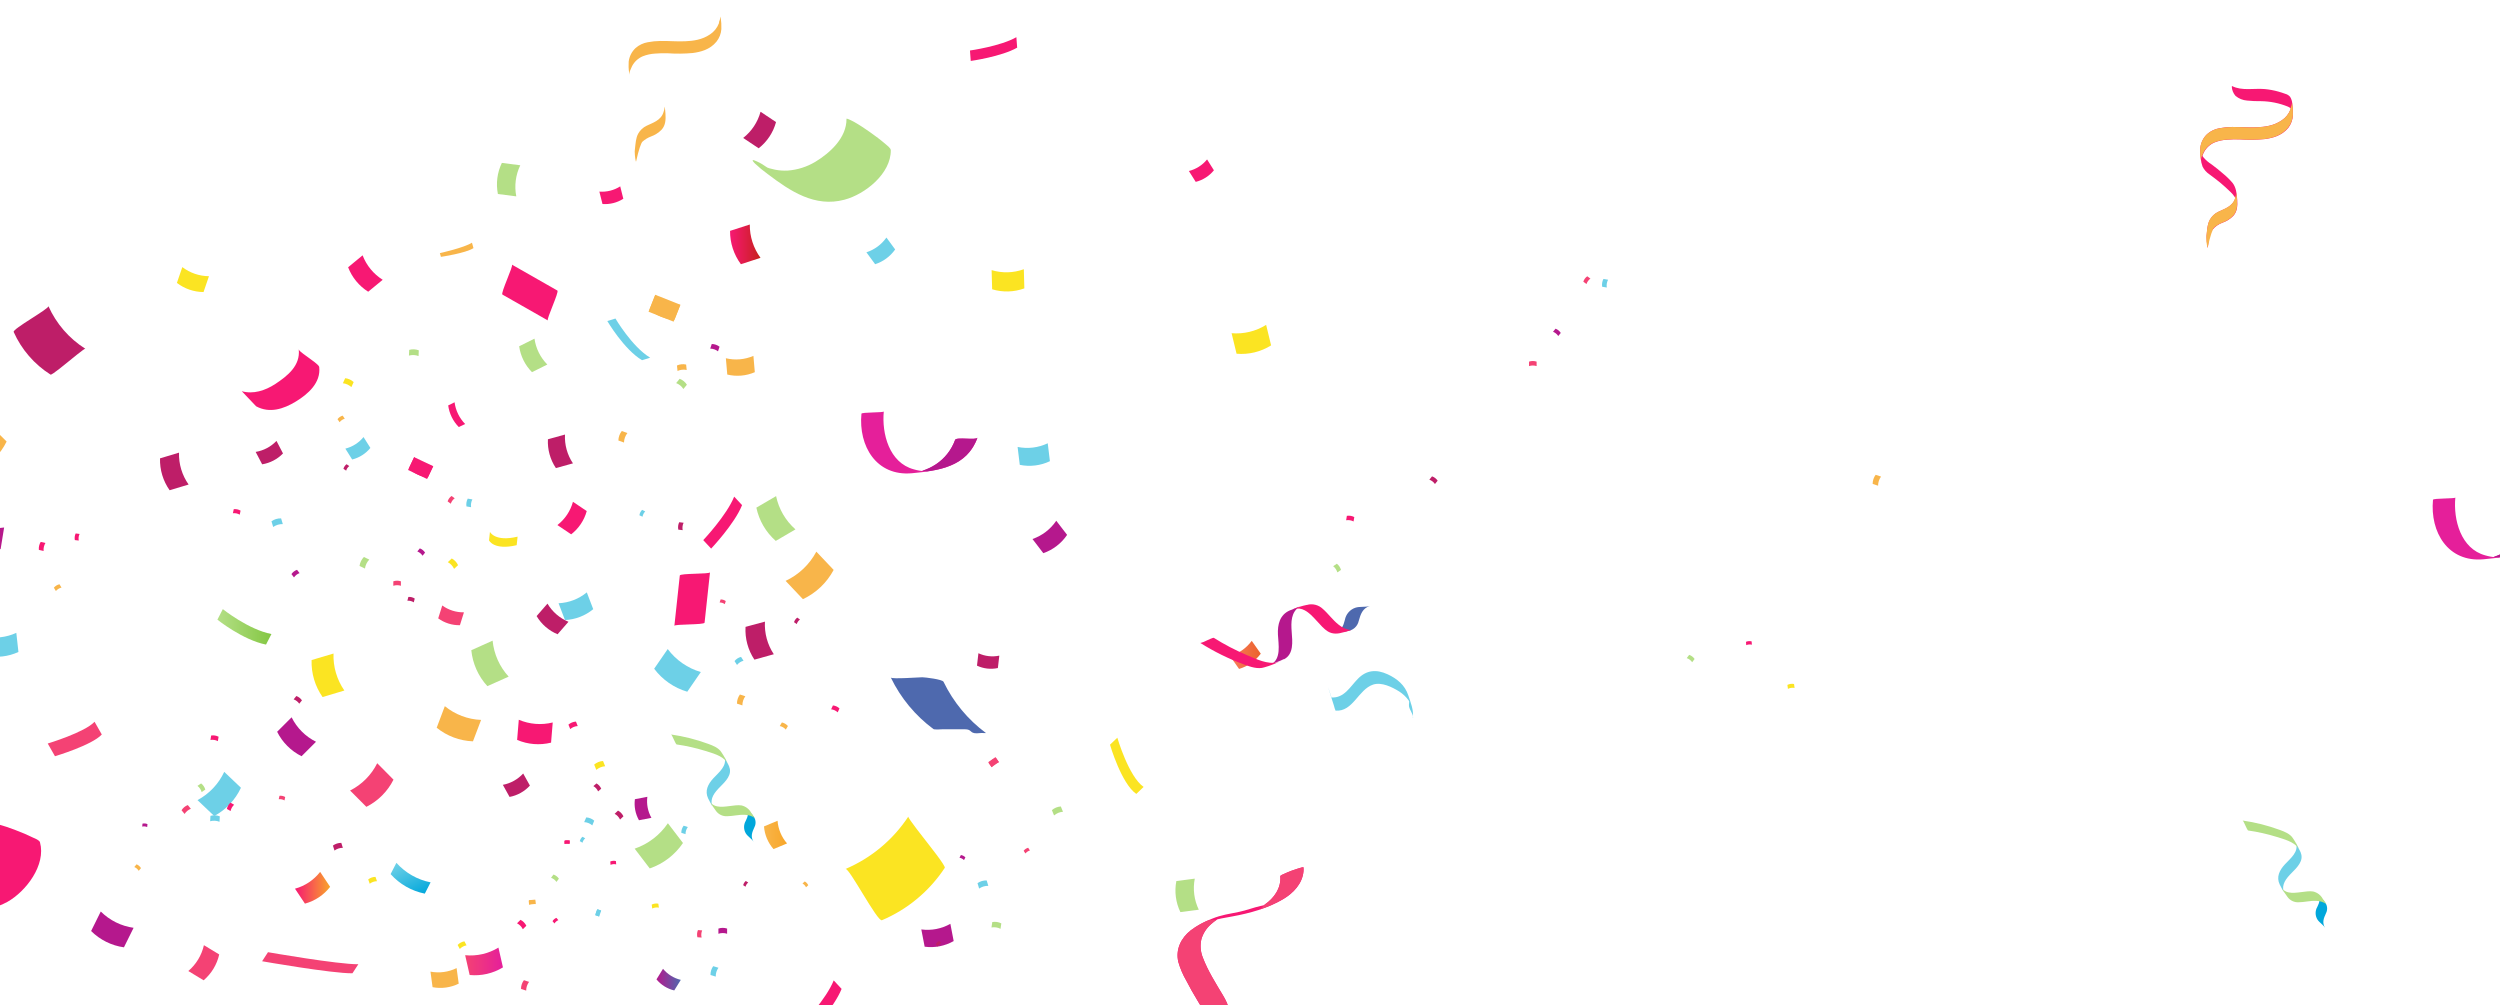 <svg width="552" height="222" viewBox="0 0 552 222" fill="none" xmlns="http://www.w3.org/2000/svg">
<path d="M170.791 187.478C169.568 186.082 168.83 184.325 168.688 182.473L171.683 181.224C171.824 183.076 172.56 184.832 173.78 186.23L170.791 187.478Z" fill="url(#paint0_linear_856_569)"/>
<path d="M148.872 218.689C147.334 218.323 145.957 217.465 144.948 216.246L146.392 213.911C147.402 215.132 148.782 215.989 150.322 216.354L148.872 218.689Z" fill="url(#paint1_linear_856_569)"/>
<path d="M111.05 213.599C108.846 214.942 106.266 215.531 103.699 215.28L102.705 210.91C105.272 211.162 107.851 210.572 110.055 209.23L111.05 213.599Z" fill="url(#paint2_linear_856_569)"/>
<path d="M93.797 197.316C90.88 196.734 88.229 195.22 86.244 193L87.526 190.51C89.508 192.73 92.157 194.244 95.073 194.825L93.797 197.316Z" fill="url(#paint3_linear_856_569)"/>
<path d="M72.891 195.815C71.488 197.622 69.537 198.924 67.332 199.525L65.134 196.223C67.338 195.621 69.287 194.317 70.687 192.508L72.891 195.815Z" fill="url(#paint4_linear_856_569)"/>
<path d="M22.477 162.174C20.332 164.533 12.137 166.976 12.137 166.976L10.538 164.167C10.538 164.167 18.733 161.7 20.877 159.365L22.477 162.174Z" fill="url(#paint5_linear_856_569)"/>
<path d="M0.139 121.24C-2.607 121.687 -5.423 121.23 -7.888 119.938L-7.115 115.136C-4.654 116.44 -1.838 116.907 0.912 116.469L0.139 121.24Z" fill="url(#paint6_linear_856_569)"/>
<path d="M77.821 214.902C73.311 214.956 57.873 212.243 57.873 212.243L59.173 210.244C59.173 210.244 74.611 212.951 79.121 212.903L77.821 214.902Z" fill="url(#paint7_linear_856_569)"/>
<path d="M58.736 142.325C53.608 141.323 48.002 136.822 48.002 136.822L49.2 134.493C49.2 134.493 54.806 138.994 59.934 139.997L58.736 142.325Z" fill="url(#paint8_linear_856_569)"/>
<path d="M101.549 138.046C99.831 138.077 98.149 137.548 96.756 136.54L97.649 133.689C99.04 134.701 100.722 135.232 102.441 135.201L101.549 138.046Z" fill="url(#paint9_linear_856_569)"/>
<path d="M141.085 181.11C140.289 179.701 139.974 178.07 140.186 176.465L142.936 175.931C142.723 177.536 143.039 179.167 143.834 180.576L141.085 181.11Z" fill="url(#paint10_linear_856_569)"/>
<path d="M151.748 152.733C148.827 151.877 146.263 150.096 144.439 147.655L147.435 143.31C149.256 145.752 151.821 147.535 154.743 148.387L151.748 152.733Z" fill="url(#paint11_linear_856_569)"/>
<path d="M171.288 119.434C169.105 117.513 167.602 114.936 167.005 112.087L171.36 109.543C171.954 112.391 173.455 114.969 175.637 116.889L171.288 119.434Z" fill="url(#paint12_linear_856_569)"/>
<path d="M220.33 147.505C218.776 147.836 217.157 147.651 215.718 146.977L216.035 144.234C217.475 144.908 219.094 145.093 220.648 144.762L220.33 147.505Z" fill="url(#paint13_linear_856_569)"/>
<path d="M86.885 172.149C85.585 174.744 83.484 176.849 80.894 178.151L77.3 174.55C79.894 173.24 81.996 171.124 83.291 168.518L86.885 172.149Z" fill="url(#paint14_linear_856_569)"/>
<path d="M130.985 134.505C129.219 135.961 127.028 136.803 124.743 136.906L123.33 133.196C125.613 133.095 127.802 132.252 129.566 130.796L130.985 134.505Z" fill="url(#paint15_linear_856_569)"/>
<path d="M166.573 145.651C165.153 143.515 164.466 140.974 164.615 138.412L168.898 137.254C168.759 139.803 169.446 142.329 170.856 144.456L166.573 145.651Z" fill="url(#paint16_linear_856_569)"/>
<path d="M235.618 118.101C234.349 119.981 232.505 121.399 230.364 122.141L227.968 119.014C230.109 118.275 231.953 116.86 233.222 114.98L235.618 118.101Z" fill="url(#paint17_linear_856_569)"/>
<path d="M280.659 76.261C278.384 77.689 275.707 78.335 273.033 78.104L271.937 73.573C274.611 73.8 277.286 73.154 279.563 71.73L280.659 76.261Z" fill="url(#paint18_linear_856_569)"/>
<path d="M66.583 166.976C64.247 165.811 62.354 163.915 61.192 161.574L64.385 158.381C65.547 160.722 67.44 162.618 69.776 163.783L66.583 166.976Z" fill="url(#paint19_linear_856_569)"/>
<path d="M104.43 163.687C101.507 163.577 98.698 162.524 96.421 160.686L98.218 155.92C100.489 157.774 103.3 158.84 106.227 158.957L104.43 163.687Z" fill="url(#paint20_linear_856_569)"/>
<path d="M107.611 151.502C105.603 149.312 104.358 146.528 104.064 143.568L108.767 141.455C109.058 144.419 110.303 147.208 112.313 149.402L107.611 151.502Z" fill="url(#paint21_linear_856_569)"/>
<path d="M184.071 125.838C182.565 128.669 180.184 130.935 177.284 132.296L173.462 128.257C176.363 126.9 178.745 124.635 180.249 121.805L184.071 125.838Z" fill="url(#paint22_linear_856_569)"/>
<path d="M197.651 55.08C196.568 56.617 195.017 57.761 193.23 58.339L191.301 55.711C193.088 55.132 194.639 53.989 195.722 52.452L197.651 55.08Z" fill="url(#paint23_linear_856_569)"/>
<path d="M171.348 26.955C170.731 29.249 169.385 31.28 167.514 32.741L164.094 30.46C165.962 28.997 167.307 26.967 167.928 24.674L171.348 26.955Z" fill="url(#paint24_linear_856_569)"/>
<path d="M101.285 217.188C99.496 218.07 97.469 218.344 95.511 217.969L95.049 214.536C97.006 214.91 99.031 214.637 100.818 213.755L101.285 217.188Z" fill="url(#paint25_linear_856_569)"/>
<path d="M117.004 173.458C115.817 174.758 114.24 175.637 112.511 175.961L111.025 173.29C112.754 172.966 114.331 172.088 115.518 170.787L117.004 173.458Z" fill="url(#paint26_linear_856_569)"/>
<path d="M53.201 173.938C51.961 176.602 49.89 178.791 47.3 180.174L43.605 176.663C46.196 175.281 48.269 173.092 49.511 170.427L53.201 173.938Z" fill="url(#paint27_linear_856_569)"/>
<path d="M48.403 210.742C47.904 212.969 46.695 214.973 44.959 216.45L41.58 214.403C43.314 212.924 44.523 210.922 45.025 208.696L48.403 210.742Z" fill="url(#paint28_linear_856_569)"/>
<path d="M27.365 209.17C24.624 208.787 22.08 207.523 20.117 205.569L22.249 201.259C24.213 203.214 26.756 204.477 29.497 204.86L27.365 209.17Z" fill="url(#paint29_linear_856_569)"/>
<path d="M37.453 108.246C36.002 106.192 35.258 103.721 35.332 101.206L39.525 99.945C39.451 102.46 40.196 104.932 41.646 106.986L37.453 108.246Z" fill="url(#paint30_linear_856_569)"/>
<path d="M121.676 163.975C119.179 164.595 116.549 164.384 114.182 163.374L114.548 158.921C116.915 159.93 119.545 160.14 122.041 159.521L121.676 163.975Z" fill="url(#paint31_linear_856_569)"/>
<path d="M114.081 120.376C109.037 121.577 107.977 119.32 107.977 119.32L108.18 117.435C108.18 117.435 109.241 119.71 114.284 118.491L114.081 120.376Z" fill="url(#paint32_linear_856_569)"/>
<path d="M122.742 103.354C121.483 101.481 120.865 99.248 120.981 96.992L124.749 95.948C124.633 98.204 125.251 100.437 126.51 102.31L122.742 103.354Z" fill="url(#paint33_linear_856_569)"/>
<path d="M141.756 79.532C137.742 77.132 134.094 70.884 134.094 70.884L135.891 70.331C135.891 70.331 139.545 76.573 143.559 78.98L141.756 79.532Z" fill="url(#paint34_linear_856_569)"/>
<path d="M71.226 153.909C69.555 151.522 68.703 148.655 68.8 145.741L73.64 144.3C73.536 147.211 74.377 150.077 76.036 152.469L71.226 153.909Z" fill="url(#paint35_linear_856_569)"/>
<path d="M123.114 140.045C121.176 139.246 119.55 137.837 118.483 136.029L120.88 133.28C121.951 135.084 123.578 136.491 125.516 137.29L123.114 140.045Z" fill="url(#paint36_linear_856_569)"/>
<path d="M150.801 186.134C149.026 188.753 146.451 190.725 143.463 191.752L140.132 187.388C143.121 186.361 145.696 184.39 147.47 181.771L150.801 186.134Z" fill="url(#paint37_linear_856_569)"/>
<path d="M210.572 207.789C208.627 208.89 206.377 209.326 204.163 209.032L203.426 205.22C205.642 205.515 207.894 205.079 209.841 203.978L210.572 207.789Z" fill="url(#paint38_linear_856_569)"/>
<path d="M226.177 63.675C223.89 64.508 221.396 64.578 219.067 63.873L218.947 59.642C221.278 60.35 223.775 60.28 226.063 59.444L226.177 63.675Z" fill="url(#paint39_linear_856_569)"/>
<path d="M163.59 58.339C162.016 56.21 161.175 53.625 161.194 50.975L165.555 49.571C165.527 52.215 166.357 54.798 167.921 56.929L163.59 58.339Z" fill="url(#paint40_linear_856_569)"/>
<path d="M137.628 43.887C136.26 44.761 134.646 45.167 133.028 45.045L132.339 42.308C133.959 42.43 135.575 42.024 136.945 41.15L137.628 43.887Z" fill="url(#paint41_linear_856_569)"/>
<path d="M81.781 98.901C80.752 100.166 79.342 101.064 77.761 101.458L76.252 99.057C77.831 98.662 79.239 97.765 80.265 96.5L81.781 98.901Z" fill="url(#paint42_linear_856_569)"/>
<path d="M268.031 37.602C267.004 38.867 265.596 39.764 264.018 40.159L262.502 37.759C264.083 37.364 265.493 36.467 266.521 35.202L268.031 37.602Z" fill="url(#paint43_linear_856_569)"/>
<path d="M278.376 144.33C277.185 145.945 275.504 147.128 273.584 147.703L271.589 144.864C273.51 144.295 275.193 143.113 276.382 141.497L278.376 144.33Z" fill="url(#paint44_linear_856_569)"/>
<path d="M250.893 175.3C247.586 173.02 245.088 164.431 245.088 164.431L246.706 162.882C246.706 162.882 249.204 171.471 252.51 173.752L250.893 175.3Z" fill="url(#paint45_linear_856_569)"/>
<path d="M231.82 101.83C229.748 102.816 227.412 103.1 225.165 102.64L224.686 98.685C226.933 99.145 229.269 98.861 231.341 97.875L231.82 101.83Z" fill="url(#paint46_linear_856_569)"/>
<path d="M163.848 111.529C162.207 115.665 157.019 121.132 157.019 121.132L155.276 119.26C155.276 119.26 160.469 113.768 162.105 109.657L163.848 111.529Z" fill="url(#paint47_linear_856_569)"/>
<path d="M224.59 10.521C221.103 12.514 214.34 13.457 214.34 13.457L214.167 11.152C214.167 11.152 220.93 10.209 224.416 8.211L224.59 10.521Z" fill="url(#paint48_linear_856_569)"/>
<path d="M166.663 82.179C164.747 83.01 162.613 83.193 160.583 82.702L160.271 79.1C162.301 79.591 164.435 79.408 166.352 78.578L166.663 82.179Z" fill="url(#paint49_linear_856_569)"/>
<path d="M129.553 112.844C128.991 114.883 127.785 116.686 126.115 117.981L123.072 115.935C124.743 114.641 125.95 112.838 126.51 110.797L129.553 112.844Z" fill="url(#paint50_linear_856_569)"/>
<path d="M185.826 218.347C184.185 222.482 178.998 227.95 178.998 227.95L177.254 226.077C177.254 226.077 182.448 220.586 184.083 216.474L185.826 218.347Z" fill="url(#paint51_linear_856_569)"/>
<path d="M104.544 54.78C102.861 55.903 97.356 56.713 97.356 56.713L97.122 55.891C97.122 55.891 102.513 54.69 104.209 53.586L104.544 54.78Z" fill="url(#paint52_linear_856_569)"/>
<path d="M101.297 94.291C100.024 92.996 99.204 91.322 98.961 89.52L100.369 88.824C100.607 90.637 101.429 92.323 102.711 93.625L101.297 94.291Z" fill="url(#paint53_linear_856_569)"/>
<path d="M62.486 100.119C61.251 101.396 59.637 102.238 57.885 102.52L56.448 99.783C58.203 99.493 59.818 98.64 61.048 97.352L62.486 100.119Z" fill="url(#paint54_linear_856_569)"/>
<path d="M91.429 100.935L90.093 103.775L94.303 105.763L95.639 102.924L91.429 100.935Z" fill="url(#paint55_linear_856_569)"/>
<path d="M94.468 105.437C92.892 105.245 91.42 104.546 90.275 103.444L91.473 100.942C92.62 102.041 94.091 102.74 95.666 102.934L94.468 105.437Z" fill="url(#paint56_linear_856_569)"/>
<path d="M144.671 65.084L143.194 68.823L148.736 71.021L150.213 67.282L144.671 65.084Z" fill="url(#paint57_linear_856_569)"/>
<path d="M148.932 70.608C146.896 70.496 144.952 69.725 143.391 68.411L144.697 65.116C146.256 66.43 148.198 67.203 150.232 67.319L148.932 70.608Z" fill="url(#paint58_linear_856_569)"/>
<path d="M4.069 143.952C1.837 144.991 -0.67 145.277 -3.078 144.768L-3.545 140.519C-1.141 141.037 1.367 140.761 3.602 139.733L4.069 143.952Z" fill="url(#paint59_linear_856_569)"/>
<path d="M1.463 97.49C0.12 100.23 -2.074 102.459 -4.791 103.841L-8.553 100.125C-5.834 98.736 -3.639 96.499 -2.299 93.751L1.463 97.49Z" fill="url(#paint60_linear_856_569)"/>
<path d="M260.627 201.391C259.597 199.261 259.286 196.853 259.74 194.531L263.808 194.003C263.353 196.325 263.664 198.733 264.694 200.863L260.627 201.391Z" fill="url(#paint61_linear_856_569)"/>
<path d="M81.296 64.413C79.274 63.14 77.719 61.245 76.863 59.012L80.062 56.377C80.917 58.612 82.475 60.508 84.5 61.779L81.296 64.413Z" fill="url(#paint62_linear_856_569)"/>
<path d="M109.935 42.836C109.475 40.513 109.782 38.103 110.81 35.97L114.877 36.492C113.849 38.625 113.54 41.035 113.997 43.358L109.935 42.836Z" fill="url(#paint63_linear_856_569)"/>
<path d="M117.465 82.173C115.928 80.626 114.933 78.621 114.631 76.46L118.016 74.773C118.318 76.935 119.312 78.94 120.849 80.487L117.465 82.173Z" fill="url(#paint64_linear_856_569)"/>
<path d="M44.941 64.486C42.813 64.469 40.749 63.762 39.058 62.469L40.256 58.976C41.949 60.265 44.012 60.971 46.139 60.986L44.941 64.486Z" fill="url(#paint65_linear_856_569)"/>
<path d="M195.501 31.799C194.434 30.874 193.296 30.028 192.14 29.212C190.984 28.395 189.81 27.609 188.582 26.913C188.732 26.997 186.899 25.995 186.905 26.247C186.952 30.394 183.31 33.743 180.022 35.73C178.167 36.842 176.079 37.504 173.924 37.663C172.997 37.713 172.067 37.648 171.156 37.471C170.73 37.39 170.308 37.288 169.892 37.164L169.449 37.008L168.916 36.666C168.16 36.125 167.334 35.691 166.46 35.376C165.717 35.172 166.735 36.144 166.687 36.102C167.559 36.924 168.483 37.688 169.455 38.389C174.499 42.23 179.926 45.843 186.449 44.097C191.014 42.896 196.747 38.329 196.687 33.161C196.681 32.687 195.752 32.021 195.501 31.799Z" fill="url(#paint66_linear_856_569)"/>
<path d="M7.375 184.982C6.106 184.358 4.807 183.799 3.481 183.307C2.165 182.791 0.824 182.342 -0.538 181.963C-0.37 182.011 -2.395 181.489 -2.335 181.735C-1.263 185.744 -3.97 189.891 -6.654 192.628C-8.18 194.163 -10.039 195.324 -12.087 196.019C-12.973 196.299 -13.891 196.467 -14.819 196.517C-15.252 196.542 -15.686 196.542 -16.119 196.517L-16.586 196.481L-17.185 196.283C-18.05 195.947 -18.957 195.731 -19.881 195.641C-20.653 195.641 -19.425 196.319 -19.479 196.283C-18.435 196.868 -17.352 197.381 -16.239 197.82C-10.398 200.287 -4.258 202.441 1.642 199.128C5.764 196.806 10.191 190.984 8.831 185.99C8.741 185.522 7.675 185.108 7.375 184.982Z" fill="url(#paint67_linear_856_569)"/>
<path d="M150.1 127.068C149.701 130.77 149.302 134.475 148.902 138.184C148.944 137.77 155.492 137.998 155.57 137.488C155.969 133.787 156.368 130.081 156.768 126.372C156.726 126.786 150.178 126.558 150.1 127.068Z" fill="url(#paint68_linear_856_569)"/>
<path d="M110.936 65.044L120.963 70.752C120.592 70.541 123.527 64.389 123.066 64.149L113.038 58.435C113.41 58.651 110.474 64.798 110.936 65.038V65.044Z" fill="url(#paint69_linear_856_569)"/>
<path d="M208.608 191.62C208.871 191.224 204.93 186.332 204.636 185.924C204.342 185.516 200.377 180.564 200.557 180.306C197.167 185.444 192.341 189.466 186.683 191.872C187.486 191.524 193.74 203.612 194.734 203.186C200.394 200.782 205.22 196.759 208.608 191.62Z" fill="url(#paint70_linear_856_569)"/>
<path d="M11.161 82.714C11.437 82.894 14.755 80.103 15.025 79.899C15.295 79.695 18.649 76.898 18.829 77C15.249 74.735 12.416 71.461 10.688 67.588C10.94 68.141 2.715 72.624 3.021 73.302C4.749 77.175 7.581 80.449 11.161 82.714Z" fill="url(#paint71_linear_856_569)"/>
<path d="M196.705 149.63C198.873 154.117 202.096 158.01 206.097 160.974C206.343 161.154 207.978 161.022 208.128 161.022C209.765 161.022 211.401 161.022 213.034 161.022C214.67 161.022 214.053 161.934 215.688 161.916C216.362 161.839 217.042 161.822 217.719 161.868C213.717 158.907 210.494 155.016 208.326 150.53C208.068 149.996 204.222 149.54 203.641 149.54C203.06 149.54 196.89 149.99 196.705 149.606V149.63Z" fill="url(#paint72_linear_856_569)"/>
<path d="M68.243 79.058C67.925 78.788 66.008 77.564 65.96 77.138C66.362 80.739 63.474 83.008 60.785 84.784C58.562 86.243 55.903 87.101 53.381 86.375L56.556 89.712C59.515 91.32 62.606 90.312 65.308 88.668C68.009 87.023 70.879 84.526 70.483 81.027C70.429 80.547 68.602 79.347 68.243 79.058Z" fill="url(#paint73_linear_856_569)"/>
<path d="M30.151 190.84C30.559 191.008 30.903 191.302 31.133 191.68L30.63 192.28C30.403 191.902 30.061 191.607 29.653 191.44L30.151 190.84Z" fill="url(#paint74_linear_856_569)"/>
<path d="M31.462 181.861C31.829 181.772 32.214 181.808 32.559 181.963L32.498 182.611C32.153 182.46 31.769 182.425 31.402 182.509L31.462 181.861Z" fill="url(#paint75_linear_856_569)"/>
<path d="M40.083 178.902C40.407 178.379 40.893 177.976 41.466 177.755L42.143 178.584C41.571 178.803 41.085 179.204 40.759 179.724L40.083 178.902Z" fill="url(#paint76_linear_856_569)"/>
<path d="M46.468 180.138C47.15 179.949 47.875 179.987 48.534 180.246L48.468 181.447C47.81 181.187 47.085 181.147 46.402 181.332L46.468 180.138Z" fill="url(#paint77_linear_856_569)"/>
<path d="M50.092 178.608C50.2 178.072 50.477 177.586 50.883 177.221L51.698 177.689C51.295 178.055 51.02 178.541 50.913 179.076L50.092 178.608Z" fill="url(#paint78_linear_856_569)"/>
<path d="M61.707 175.709C62.147 175.659 62.59 175.754 62.971 175.979L62.815 176.735C62.432 176.51 61.987 176.415 61.545 176.465L61.707 175.709Z" fill="url(#paint79_linear_856_569)"/>
<path d="M73.508 186.704C74.044 186.309 74.694 186.099 75.359 186.104L75.701 187.202C75.036 187.192 74.387 187.403 73.856 187.803L73.508 186.704Z" fill="url(#paint80_linear_856_569)"/>
<path d="M81.302 194.177C81.761 193.818 82.325 193.619 82.907 193.613L83.237 194.567C82.655 194.577 82.092 194.775 81.631 195.131L81.302 194.177Z" fill="url(#paint81_linear_856_569)"/>
<path d="M219.81 167.167L218.202 168.286L218.954 169.371L220.562 168.251L219.81 167.167Z" fill="url(#paint82_linear_856_569)"/>
<path d="M218.288 168.464C218.688 167.927 219.251 167.535 219.893 167.348L220.558 168.302C219.917 168.491 219.353 168.883 218.953 169.418L218.288 168.464Z" fill="url(#paint83_linear_856_569)"/>
<path d="M232.257 178.878C232.807 178.398 233.5 178.113 234.228 178.067L234.707 179.238C233.98 179.287 233.288 179.571 232.736 180.048L232.257 178.878Z" fill="url(#paint84_linear_856_569)"/>
<path d="M226.021 187.851C226.272 187.526 226.621 187.292 227.016 187.184L227.411 187.785C227.017 187.894 226.668 188.128 226.417 188.451L226.021 187.851Z" fill="url(#paint85_linear_856_569)"/>
<path d="M212.166 188.787C212.545 188.847 212.895 189.03 213.16 189.309L212.848 189.909C212.581 189.633 212.233 189.45 211.854 189.387L212.166 188.787Z" fill="url(#paint86_linear_856_569)"/>
<path d="M215.832 194.999C216.426 194.584 217.138 194.374 217.862 194.399L218.216 195.599C217.494 195.574 216.783 195.785 216.191 196.199L215.832 194.999Z" fill="url(#paint87_linear_856_569)"/>
<path d="M219.097 203.588C219.776 203.465 220.476 203.569 221.091 203.882L220.918 205.082C220.301 204.768 219.598 204.665 218.917 204.788L219.097 203.588Z" fill="url(#paint88_linear_856_569)"/>
<path d="M206.589 208.54C206.76 208.202 207.035 207.928 207.374 207.759L207.835 208.227C207.496 208.396 207.221 208.67 207.05 209.008L206.589 208.54Z" fill="url(#paint89_linear_856_569)"/>
<path d="M115.039 218.347C115.039 217.652 115.264 216.976 115.68 216.42L116.818 216.798C116.402 217.354 116.179 218.03 116.183 218.725L115.039 218.347Z" fill="url(#paint90_linear_856_569)"/>
<path d="M157.157 75.955C157.78 75.963 158.383 76.174 158.876 76.555L158.535 77.576C158.042 77.194 157.438 76.983 156.815 76.976L157.157 75.955Z" fill="url(#paint91_linear_856_569)"/>
<path d="M149.471 80.703C150.105 80.412 150.816 80.338 151.496 80.493L151.622 81.693C150.941 81.543 150.23 81.619 149.597 81.909L149.471 80.703Z" fill="url(#paint92_linear_856_569)"/>
<path d="M150.07 83.632C150.73 83.887 151.291 84.348 151.67 84.946L150.891 85.895C150.514 85.295 149.953 84.836 149.292 84.586L150.07 83.632Z" fill="url(#paint93_linear_856_569)"/>
<path d="M136.538 97.262C136.555 96.5 136.82 95.765 137.293 95.168L138.533 95.618C138.063 96.217 137.798 96.951 137.778 97.713L136.538 97.262Z" fill="url(#paint94_linear_856_569)"/>
<path d="M141.181 113.774C141.242 113.318 141.453 112.896 141.78 112.574L142.469 112.928C142.149 113.241 141.939 113.649 141.87 114.092L141.181 113.774Z" fill="url(#paint95_linear_856_569)"/>
<path d="M149.765 116.943C149.655 116.389 149.726 115.814 149.969 115.304L150.939 115.424C150.696 115.934 150.625 116.509 150.735 117.063L149.765 116.943Z" fill="url(#paint96_linear_856_569)"/>
<path d="M90.353 77.252C91.052 77.055 91.796 77.091 92.473 77.354L92.413 78.62C91.737 78.354 90.992 78.318 90.293 78.518L90.353 77.252Z" fill="url(#paint97_linear_856_569)"/>
<path d="M76.216 83.506C76.917 83.58 77.576 83.881 78.091 84.364L77.582 85.481C77.066 84.998 76.408 84.696 75.707 84.622L76.216 83.506Z" fill="url(#paint98_linear_856_569)"/>
<path d="M74.52 92.551C74.807 92.173 75.209 91.899 75.665 91.771L76.126 92.449C75.671 92.58 75.27 92.853 74.982 93.229L74.52 92.551Z" fill="url(#paint99_linear_856_569)"/>
<path d="M75.827 103.511C75.944 103.107 76.188 102.751 76.522 102.496L77.121 102.91C76.787 103.161 76.544 103.516 76.432 103.919L75.827 103.511Z" fill="url(#paint100_linear_856_569)"/>
<path d="M156.875 215.286C156.86 214.586 157.07 213.9 157.474 213.329L158.636 213.677C158.229 214.247 158.019 214.934 158.037 215.634L156.875 215.286Z" fill="url(#paint101_linear_856_569)"/>
<path d="M153.982 206.943C153.85 206.415 153.895 205.859 154.108 205.358L155.042 205.43C154.83 205.931 154.785 206.487 154.916 207.015L153.982 206.943Z" fill="url(#paint102_linear_856_569)"/>
<path d="M158.625 205.028C159.248 204.819 159.923 204.819 160.547 205.028V206.175C159.923 205.966 159.248 205.966 158.625 206.175V205.028Z" fill="url(#paint103_linear_856_569)"/>
<path d="M164.094 195.449C164.179 195.086 164.378 194.76 164.663 194.519L165.214 194.861C164.917 195.096 164.706 195.423 164.615 195.791L164.094 195.449Z" fill="url(#paint104_linear_856_569)"/>
<path d="M177.686 194.621C178.029 194.807 178.302 195.1 178.464 195.455L177.967 195.917C177.805 195.562 177.532 195.269 177.188 195.083L177.686 194.621Z" fill="url(#paint105_linear_856_569)"/>
<path d="M136.46 178.98C136.986 179.26 137.407 179.705 137.658 180.246L136.909 180.96C136.658 180.419 136.238 179.974 135.711 179.694L136.46 178.98Z" fill="url(#paint106_linear_856_569)"/>
<path d="M150.43 183.883C150.428 183.317 150.609 182.766 150.945 182.311L151.873 182.611C151.538 183.066 151.359 183.618 151.364 184.183L150.43 183.883Z" fill="url(#paint107_linear_856_569)"/>
<path d="M125.51 159.995C125.976 159.598 126.558 159.362 127.169 159.323L127.564 160.313C126.954 160.348 126.371 160.582 125.905 160.98L125.51 159.995Z" fill="url(#paint108_linear_856_569)"/>
<path d="M131.189 168.824C131.738 168.352 132.426 168.072 133.148 168.026L133.621 169.19C132.901 169.236 132.215 169.516 131.668 169.989L131.189 168.824Z" fill="url(#paint109_linear_856_569)"/>
<path d="M131.704 172.978C132.17 173.242 132.538 173.65 132.752 174.142L132.063 174.742C131.849 174.249 131.481 173.839 131.015 173.572L131.704 172.978Z" fill="url(#paint110_linear_856_569)"/>
<path d="M129.446 180.48C130.095 180.522 130.713 180.775 131.207 181.2L130.781 182.251C130.279 181.816 129.647 181.56 128.984 181.525L129.446 180.48Z" fill="url(#paint111_linear_856_569)"/>
<path d="M99.751 123.305C100.362 123.637 100.849 124.157 101.141 124.788L100.261 125.61C99.972 124.979 99.486 124.458 98.877 124.127L99.751 123.305Z" fill="url(#paint112_linear_856_569)"/>
<path d="M90.167 131.798C90.663 131.762 91.157 131.889 91.575 132.158L91.365 132.998C90.945 132.728 90.449 132.602 89.952 132.638L90.167 131.798Z" fill="url(#paint113_linear_856_569)"/>
<path d="M79.385 124.962C79.483 124.216 79.822 123.522 80.349 122.987L81.547 123.557C81.02 124.096 80.682 124.791 80.583 125.538L79.385 124.962Z" fill="url(#paint114_linear_856_569)"/>
<path d="M64.349 126.762C64.647 126.32 65.08 125.987 65.583 125.814L66.146 126.546C65.643 126.72 65.21 127.052 64.912 127.494L64.349 126.762Z" fill="url(#paint115_linear_856_569)"/>
<path d="M59.94 115.094C60.561 114.656 61.308 114.433 62.067 114.458L62.444 115.719C61.685 115.697 60.939 115.923 60.318 116.361L59.94 115.094Z" fill="url(#paint116_linear_856_569)"/>
<path d="M51.614 112.423C52.138 112.367 52.667 112.481 53.123 112.748L52.931 113.642C52.477 113.372 51.946 113.26 51.422 113.324L51.614 112.423Z" fill="url(#paint117_linear_856_569)"/>
<path d="M101.045 208.648C101.446 208.225 101.971 207.943 102.543 207.843L103.016 208.732C102.445 208.831 101.922 209.113 101.525 209.536L101.045 208.648Z" fill="url(#paint118_linear_856_569)"/>
<path d="M114.931 203.096C115.491 203.382 115.943 203.844 116.219 204.41L115.44 205.172C115.165 204.609 114.715 204.15 114.158 203.864L114.931 203.096Z" fill="url(#paint119_linear_856_569)"/>
<path d="M121.994 203.396C122.193 203.064 122.493 202.805 122.85 202.658L123.288 203.168C122.93 203.315 122.63 203.574 122.431 203.906L121.994 203.396Z" fill="url(#paint120_linear_856_569)"/>
<path d="M128.02 185.726C128.109 185.345 128.319 185.004 128.619 184.754L129.218 185.102C128.918 185.352 128.708 185.693 128.619 186.074L128.02 185.726Z" fill="url(#paint121_linear_856_569)"/>
<path d="M8.579 121.414C8.521 120.798 8.663 120.178 8.987 119.65L10.035 119.89C9.713 120.419 9.57 121.038 9.628 121.655L8.579 121.414Z" fill="url(#paint122_linear_856_569)"/>
<path d="M11.892 129.763C12.214 129.383 12.648 129.116 13.132 129.001L13.581 129.739C13.096 129.851 12.661 130.119 12.341 130.501L11.892 129.763Z" fill="url(#paint123_linear_856_569)"/>
<path d="M16.522 119.248C16.427 118.752 16.492 118.239 16.708 117.783L17.571 117.897C17.355 118.351 17.291 118.863 17.391 119.356L16.522 119.248Z" fill="url(#paint124_linear_856_569)"/>
<path d="M172.642 159.515C173.159 159.627 173.626 159.905 173.971 160.307L173.504 161.094C173.158 160.694 172.691 160.418 172.174 160.307L172.642 159.515Z" fill="url(#paint125_linear_856_569)"/>
<path d="M183.91 155.758C184.452 155.815 184.962 156.049 185.359 156.424L184.964 157.288C184.566 156.913 184.057 156.677 183.514 156.616L183.91 155.758Z" fill="url(#paint126_linear_856_569)"/>
<path d="M175.319 137.374C175.445 136.969 175.697 136.616 176.038 136.365L176.637 136.792C176.296 137.042 176.044 137.395 175.918 137.8L175.319 137.374Z" fill="url(#paint127_linear_856_569)"/>
<path d="M125.784 185.519L124.676 185.546L124.694 186.296L125.802 186.269L125.784 185.519Z" fill="url(#paint128_linear_856_569)"/>
<path d="M124.629 185.69C124.989 185.57 125.378 185.57 125.738 185.69V186.35C125.378 186.23 124.989 186.23 124.629 186.35V185.69Z" fill="url(#paint129_linear_856_569)"/>
<path d="M118.187 198.637L116.773 198.761L116.856 199.712L118.271 199.588L118.187 198.637Z" fill="url(#paint130_linear_856_569)"/>
<path d="M116.746 198.918C117.191 198.724 117.687 198.68 118.16 198.792L118.232 199.633C117.759 199.52 117.263 199.565 116.818 199.759L116.746 198.918Z" fill="url(#paint131_linear_856_569)"/>
<path d="M131.864 200.763L131.413 202.067L132.29 202.372L132.741 201.068L131.864 200.763Z" fill="url(#paint132_linear_856_569)"/>
<path d="M131.5 202.075C131.506 201.602 131.664 201.143 131.95 200.767L132.723 201.037C132.436 201.413 132.279 201.872 132.273 202.345L131.5 202.075Z" fill="url(#paint133_linear_856_569)"/>
<path d="M159.11 132.356C159.518 132.348 159.918 132.474 160.248 132.716L160.032 133.394C159.702 133.152 159.303 133.024 158.894 133.028L159.11 132.356Z" fill="url(#paint134_linear_856_569)"/>
<path d="M162.183 145.969C162.548 145.51 163.053 145.183 163.62 145.038L164.171 145.891C163.605 146.038 163.101 146.364 162.734 146.821L162.183 145.969Z" fill="url(#paint135_linear_856_569)"/>
<path d="M162.722 155.362C162.716 154.636 162.945 153.929 163.375 153.345L164.573 153.735C164.143 154.319 163.914 155.027 163.92 155.752L162.722 155.362Z" fill="url(#paint136_linear_856_569)"/>
<path d="M413.484 106.855C413.478 106.13 413.708 105.422 414.137 104.839L415.335 105.229C414.906 105.812 414.676 106.52 414.683 107.245L413.484 106.855Z" fill="url(#paint137_linear_856_569)"/>
<path d="M65.433 153.681C65.939 153.859 66.374 154.196 66.673 154.642L66.074 155.38C65.773 154.936 65.339 154.599 64.834 154.42L65.433 153.681Z" fill="url(#paint138_linear_856_569)"/>
<path d="M316.196 105.175C316.702 105.352 317.137 105.689 317.436 106.135L316.837 106.873C316.536 106.429 316.102 106.093 315.597 105.913L316.196 105.175Z" fill="url(#paint139_linear_856_569)"/>
<path d="M46.623 162.402C47.185 162.313 47.761 162.407 48.265 162.672L48.103 163.645C47.601 163.38 47.027 163.287 46.468 163.38L46.623 162.402Z" fill="url(#paint140_linear_856_569)"/>
<path d="M297.386 113.896C297.948 113.806 298.524 113.901 299.028 114.166L298.866 115.138C298.364 114.873 297.79 114.781 297.23 114.874L297.386 113.896Z" fill="url(#paint141_linear_856_569)"/>
<path d="M44.407 172.978C44.856 173.321 45.18 173.801 45.33 174.346L44.521 174.892C44.371 174.347 44.047 173.867 43.599 173.524L44.407 172.978Z" fill="url(#paint142_linear_856_569)"/>
<path d="M295.17 124.471C295.618 124.814 295.943 125.295 296.093 125.84L295.284 126.386C295.134 125.841 294.81 125.36 294.361 125.017L295.17 124.471Z" fill="url(#paint143_linear_856_569)"/>
<path d="M122.21 193.096C122.696 193.264 123.116 193.584 123.408 194.009L122.868 194.729C122.577 194.304 122.157 193.984 121.67 193.817L122.21 193.096Z" fill="url(#paint144_linear_856_569)"/>
<path d="M372.972 144.59C373.459 144.757 373.879 145.077 374.17 145.502L373.631 146.222C373.34 145.797 372.92 145.477 372.433 145.31L372.972 144.59Z" fill="url(#paint145_linear_856_569)"/>
<path d="M134.747 190.221C135.14 190.053 135.578 190.017 135.993 190.119L136.053 190.858C135.638 190.755 135.2 190.791 134.807 190.96L134.747 190.221Z" fill="url(#paint146_linear_856_569)"/>
<path d="M385.51 141.715C385.903 141.546 386.34 141.511 386.756 141.613L386.816 142.351C386.4 142.249 385.963 142.285 385.57 142.453L385.51 141.715Z" fill="url(#paint147_linear_856_569)"/>
<path d="M143.894 199.735C144.348 199.509 144.863 199.437 145.362 199.531L145.481 200.407C144.984 200.309 144.468 200.379 144.014 200.605L143.894 199.735Z" fill="url(#paint148_linear_856_569)"/>
<path d="M394.657 151.228C395.111 151.002 395.626 150.931 396.124 151.024L396.244 151.9C395.747 151.803 395.231 151.873 394.777 152.098L394.657 151.228Z" fill="url(#paint149_linear_856_569)"/>
<path d="M86.849 128.353C87.391 128.169 87.978 128.169 88.52 128.353V129.343C87.975 129.163 87.387 129.163 86.843 129.343L86.849 128.353Z" fill="url(#paint150_linear_856_569)"/>
<path d="M337.611 79.846C338.154 79.663 338.741 79.663 339.283 79.846V80.837C338.738 80.657 338.15 80.657 337.605 80.837L337.611 79.846Z" fill="url(#paint151_linear_856_569)"/>
<path d="M92.701 121.078C93.18 121.256 93.586 121.588 93.857 122.021L93.3 122.705C93.025 122.276 92.62 121.946 92.144 121.763L92.701 121.078Z" fill="url(#paint152_linear_856_569)"/>
<path d="M343.464 72.572C343.942 72.75 344.349 73.081 344.62 73.514L344.063 74.198C343.787 73.769 343.382 73.439 342.907 73.256L343.464 72.572Z" fill="url(#paint153_linear_856_569)"/>
<path d="M98.835 110.707C98.984 110.222 99.29 109.8 99.704 109.507L100.404 110.023C99.992 110.317 99.687 110.739 99.536 111.223L98.835 110.707Z" fill="url(#paint154_linear_856_569)"/>
<path d="M349.598 62.2C349.747 61.715 350.052 61.293 350.466 61L351.167 61.516C350.755 61.811 350.45 62.232 350.299 62.717L349.598 62.2Z" fill="url(#paint155_linear_856_569)"/>
<path d="M102.992 111.817C102.899 111.227 103 110.622 103.28 110.095L104.304 110.269C104.024 110.797 103.923 111.401 104.017 111.991L102.992 111.817Z" fill="url(#paint156_linear_856_569)"/>
<path d="M353.755 63.311C353.662 62.721 353.763 62.116 354.042 61.588L355.067 61.762C354.787 62.29 354.686 62.895 354.779 63.485L353.755 63.311Z" fill="url(#paint157_linear_856_569)"/>
<path d="M270.059 219.819C268.441 217.106 266.686 214.363 265.578 211.416C265.06 210.124 264.953 208.702 265.273 207.347C265.653 206.072 266.389 204.933 267.393 204.064C267.828 203.661 268.302 203.301 268.807 202.989L269.759 202.779C270.526 202.623 271.293 202.491 272.066 202.353C275.965 201.645 279.937 200.553 283.369 198.506C285.574 197.197 287.562 195.103 287.808 192.432C287.835 192.126 287.835 191.819 287.808 191.513C287.808 191.339 285.298 192.222 285.166 192.27C284.567 192.504 283.968 192.75 283.369 193.032C283.327 193.032 282.674 193.326 282.686 193.482C282.92 196.105 281.261 198.422 279.146 199.802L279.014 199.886L278.325 200.042C276.858 200.36 275.139 201.021 273.671 201.321C271.514 201.771 269.651 202.011 267.615 202.851C265.938 203.485 264.357 204.35 262.918 205.42C260.756 207.125 259.528 209.652 260.175 212.4C260.592 213.844 261.186 215.231 261.942 216.53C262.721 218.03 263.553 219.531 264.428 220.953C265.626 222.916 267.423 225.665 265.71 227.874C264.257 227.949 262.802 227.949 261.349 227.874C258.258 227.778 255.155 227.64 252.082 228.084C250.083 228.404 248.126 228.948 246.247 229.704C244.402 230.412 242.449 231.217 241.03 232.633C238.855 234.8 238.376 238.095 238.334 241.036C238.292 244.109 238.658 247.23 237.783 250.225C236.953 253.059 235.122 255.493 232.631 257.073L232.326 257.247C232.374 257.247 231.781 257.548 232.14 257.529C232.551 257.473 232.954 257.367 233.338 257.211C234.538 256.856 235.698 256.377 236.801 255.783C239.383 254.309 241.397 252.009 242.521 249.253C243.683 246.372 243.462 243.251 243.42 240.184C243.378 237.117 243.588 233.864 245.499 231.403C245.862 230.954 246.278 230.551 246.739 230.202C247.862 230.012 248.996 229.895 250.135 229.854C253.232 229.71 256.329 229.968 259.426 229.974C260.906 229.991 262.381 229.807 263.811 229.428C265.22 229.02 266.597 228.511 267.932 227.904C268.781 227.565 269.574 227.102 270.286 226.529C272.437 224.621 271.263 221.836 270.059 219.819Z" fill="url(#paint158_linear_856_569)"/>
<path d="M279.368 199.628C279.104 199.922 278.846 200.228 278.559 200.505C278.457 200.601 278.355 200.697 278.253 200.781C280.034 200.196 281.749 199.426 283.369 198.482C285.574 197.173 287.562 195.079 287.808 192.408C287.835 192.102 287.835 191.795 287.808 191.49C287.808 191.315 285.298 192.198 285.166 192.246C284.567 192.48 283.968 192.726 283.369 193.008C283.327 193.008 282.674 193.302 282.686 193.458C282.914 195.985 281.374 198.236 279.368 199.628Z" fill="url(#paint159_linear_856_569)"/>
<path d="M270.059 219.819C268.441 217.106 266.686 214.363 265.578 211.416C265.06 210.124 264.953 208.702 265.272 207.347C265.653 206.072 266.388 204.934 267.393 204.064C267.75 203.734 268.133 203.433 268.537 203.163C267.881 203.093 267.219 203.138 266.578 203.295C265.275 203.85 264.046 204.563 262.918 205.42C260.756 207.125 259.528 209.652 260.175 212.401C260.592 213.844 261.186 215.231 261.942 216.53C262.72 218.03 263.553 219.531 264.428 220.953C265.554 222.808 267.225 225.365 265.961 227.502C266.094 227.645 266.19 227.82 266.24 228.009C266.29 228.198 266.293 228.397 266.249 228.588C266.812 228.366 267.375 228.132 267.932 227.886C268.781 227.547 269.574 227.084 270.286 226.511C272.437 224.621 271.263 221.836 270.059 219.819Z" fill="url(#paint160_linear_856_569)"/>
<path d="M190.205 91.35C189.522 98.511 193.518 105.203 201.353 104.489C207.271 103.943 213.519 103.084 215.831 96.644C215.598 97.28 211.141 96.44 210.889 97.142C210.093 99.355 208.603 101.25 206.642 102.544C205.647 103.193 204.563 103.696 203.426 104.039C202.293 104.309 202.509 104.315 204.073 104.039C203.293 103.993 202.521 103.856 201.772 103.631C196.327 102.178 194.674 95.738 195.141 90.852C195.141 91.134 190.235 90.99 190.205 91.35Z" fill="url(#paint161_linear_856_569)"/>
<path d="M537.205 110.35C536.522 117.511 540.518 124.203 548.353 123.489C554.271 122.943 560.519 122.084 562.831 115.644C562.598 116.28 558.141 115.44 557.889 116.142C557.093 118.355 555.603 120.25 553.642 121.544C552.647 122.193 551.563 122.696 550.426 123.039C549.293 123.309 549.509 123.315 551.073 123.039C550.293 122.993 549.521 122.856 548.772 122.631C543.327 121.178 541.674 114.738 542.141 109.852C542.141 110.134 537.235 109.99 537.205 110.35Z" fill="url(#paint162_linear_856_569)"/>
<path d="M215.826 96.62C215.592 97.256 211.135 96.416 210.884 97.118C210.087 99.331 208.597 101.226 206.637 102.52C205.709 103.129 204.701 103.606 203.642 103.937C203.965 103.991 204.307 104.045 204.678 104.093C209.464 103.402 213.945 101.86 215.826 96.62Z" fill="url(#paint163_linear_856_569)"/>
<path d="M562.826 115.62C562.592 116.256 558.135 115.416 557.884 116.118C557.087 118.331 555.597 120.226 553.637 121.52C552.709 122.129 551.701 122.606 550.642 122.937C550.965 122.991 551.307 123.045 551.678 123.093C556.464 122.402 560.945 120.86 562.826 115.62Z" fill="url(#paint164_linear_856_569)"/>
<path d="M506.278 25.422C506.306 24.575 506.258 23.727 506.134 22.889C506.103 22.353 505.938 21.833 505.655 21.377C505.371 21.049 504.995 20.817 504.576 20.711C504.079 20.524 503.576 20.369 503.067 20.224C502.087 19.949 501.085 19.762 500.072 19.666C497.675 19.456 495.022 20.116 492.841 19C492.817 19.047 492.795 19.095 492.775 19.144C492.82 19.893 493.111 20.606 493.602 21.173C494.328 21.777 495.225 22.138 496.166 22.205C497.179 22.309 498.197 22.354 499.215 22.337C501.253 22.366 503.267 22.773 505.157 23.538C505.404 23.632 505.627 23.779 505.81 23.97L505.738 24.18C505.359 25.164 504.68 26.004 503.798 26.581C502.054 27.781 500.072 28.021 498.328 28.099C496.477 28.189 494.668 27.997 492.823 28.033C491.888 28.045 490.956 28.139 490.038 28.315C489.051 28.487 488.13 28.925 487.372 29.581C486.527 30.372 485.984 31.433 485.839 32.583C485.781 33.384 485.812 34.189 485.928 34.983C485.974 35.599 486.107 36.206 486.324 36.784C486.669 37.473 487.187 38.06 487.827 38.489C488.612 39.089 489.409 39.641 490.176 40.289C490.942 40.937 491.757 41.657 492.518 42.402C492.87 42.734 493.18 43.109 493.44 43.518C493.482 43.584 493.52 43.652 493.554 43.722C493.015 45.661 490.984 46.177 489.81 46.777C489.019 47.154 488.366 47.769 487.941 48.536C487.342 49.61 487.342 50.937 487.21 52.041C487.198 52.878 487.264 53.714 487.408 54.538C487.408 54.538 487.468 54.832 487.492 54.64C487.678 53.343 487.678 51.957 488.456 50.817C489.045 50.055 489.842 49.481 490.751 49.166C491.657 48.849 492.477 48.325 493.147 47.636C494.021 46.645 494.057 45.349 493.985 44.16C493.896 42.666 493.698 41.346 492.949 40.385C492.303 39.627 491.59 38.93 490.817 38.303C490.018 37.606 489.203 36.952 488.373 36.34C487.674 35.901 487.046 35.359 486.51 34.731C486.433 34.632 486.363 34.528 486.3 34.419C486.387 34.143 486.499 33.876 486.635 33.621C487.146 32.643 487.981 31.872 488.996 31.442C489.878 31.094 490.81 30.891 491.757 30.842C492.677 30.766 493.602 30.744 494.525 30.776C496.36 30.903 498.203 30.883 500.036 30.716C501.713 30.494 503.821 30.008 505.283 28.201C505.888 27.397 506.235 26.428 506.278 25.422Z" fill="url(#paint165_linear_856_569)"/>
<path d="M159.277 6.422C159.306 5.575 159.258 4.728 159.133 3.889L159.097 3.649C159.033 4.091 158.912 4.523 158.738 4.934L158.786 4.982L158.714 5.192C158.335 6.176 157.656 7.016 156.773 7.593C155.03 8.793 153.047 9.033 151.304 9.111C149.453 9.201 147.644 9.009 145.799 9.045C144.864 9.057 143.932 9.151 143.013 9.327C142.027 9.499 141.105 9.937 140.348 10.594C139.502 11.384 138.96 12.445 138.814 13.595C138.757 14.396 138.787 15.201 138.904 15.995C138.904 16.169 138.946 16.343 138.97 16.512C138.97 16.422 138.97 16.331 138.97 16.241C139.005 15.879 139.116 15.527 139.293 15.209C139.37 15.004 139.458 14.804 139.557 14.609C140.068 13.631 140.902 12.861 141.917 12.43C142.799 12.082 143.732 11.879 144.679 11.83C145.599 11.754 146.523 11.732 147.446 11.764C149.282 11.891 151.125 11.871 152.957 11.704C154.635 11.482 156.743 10.996 158.205 9.189C158.835 8.398 159.209 7.432 159.277 6.422Z" fill="url(#paint166_linear_856_569)"/>
<path d="M506.277 25.422C506.306 24.575 506.258 23.727 506.133 22.889L506.097 22.649C506.033 23.091 505.912 23.523 505.738 23.934L505.786 23.982L505.714 24.192C505.335 25.176 504.656 26.016 503.773 26.593C502.03 27.793 500.047 28.033 498.304 28.111C496.453 28.201 494.644 28.009 492.799 28.045C491.864 28.057 490.932 28.151 490.013 28.327C489.027 28.499 488.105 28.937 487.348 29.593C486.502 30.384 485.96 31.445 485.814 32.594C485.757 33.396 485.787 34.201 485.904 34.995C485.904 35.169 485.946 35.343 485.97 35.511C485.97 35.422 485.97 35.331 485.97 35.241C486.005 34.879 486.116 34.527 486.293 34.209C486.37 34.004 486.458 33.804 486.557 33.609C487.068 32.631 487.902 31.86 488.917 31.43C489.799 31.082 490.732 30.879 491.679 30.83C492.599 30.754 493.523 30.732 494.446 30.764C496.282 30.891 498.125 30.871 499.957 30.704C501.635 30.482 503.743 29.996 505.205 28.189C505.835 27.398 506.209 26.432 506.277 25.422Z" fill="url(#paint167_linear_856_569)"/>
<path d="M146.938 25.172C146.91 24.629 146.851 24.088 146.764 23.552L146.728 23.702C146.715 24.047 146.644 24.388 146.518 24.71C145.979 26.649 143.948 27.165 142.774 27.765C141.983 28.142 141.33 28.756 140.905 29.524C140.384 30.502 140.342 31.673 140.21 32.735C140.176 32.962 140.154 33.19 140.145 33.419C140.145 34.446 140.384 35.964 140.456 35.628C141.001 33.131 141.582 31.427 141.9 31.24C142.431 30.777 143.039 30.409 143.697 30.154C144.603 29.837 145.423 29.313 146.093 28.623C146.973 27.657 147.009 26.361 146.938 25.172Z" fill="url(#paint168_linear_856_569)"/>
<path d="M493.938 44.172C493.91 43.629 493.851 43.088 493.764 42.552L493.728 42.702C493.715 43.047 493.644 43.388 493.518 43.71C492.979 45.649 490.948 46.165 489.774 46.765C488.983 47.142 488.33 47.757 487.905 48.524C487.384 49.502 487.342 50.673 487.21 51.735C487.176 51.962 487.154 52.19 487.145 52.419C487.145 53.446 487.384 54.964 487.456 54.628C488.001 52.131 488.582 50.426 488.9 50.24C489.431 49.777 490.039 49.409 490.697 49.154C491.603 48.837 492.423 48.313 493.093 47.623C493.973 46.657 494.009 45.361 493.938 44.172Z" fill="url(#paint169_linear_856_569)"/>
<path d="M283.48 145.582C285.685 144.478 285.379 141.675 285.211 139.58C285.026 137.251 285.074 135.181 286.954 133.92C286.254 134.226 285.661 134.4 284.762 134.791C282.558 135.769 282.066 137.9 282.168 140.126C282.27 142.245 282.965 145.528 280.593 146.729C281.27 146.386 282.612 145.984 283.48 145.528V145.582Z" fill="url(#paint170_linear_856_569)"/>
<path d="M265 141.945C268.074 143.888 271.345 145.497 274.758 146.747C276.094 147.233 277.753 147.821 279.167 147.347C280.499 146.986 281.784 146.469 282.995 145.804C282.108 146.404 280.856 146.404 279.964 146.945C279.792 147.072 279.605 147.177 279.407 147.257L282.228 146.188L281.929 146.296L282.138 146.224C279.856 146.777 277.346 145.498 275.285 144.634C272.766 143.569 270.338 142.301 268.025 140.841C267.857 140.733 266.683 141.327 266.51 141.393C266.031 141.651 265.525 141.852 265 141.993V141.945Z" fill="url(#paint171_linear_856_569)"/>
<path d="M297.438 139.346C298.052 139.298 298.635 139.052 299.099 138.646C299.563 138.239 299.884 137.693 300.013 137.089C300.433 135.583 300.84 134.334 302.463 133.788C301.469 134.118 300.259 133.854 299.253 134.19C298.664 134.392 298.139 134.747 297.734 135.22C297.328 135.693 297.056 136.266 296.946 136.879C296.617 138.206 296.186 139.28 294.754 139.67L294.976 139.634L294.664 139.682C294.065 139.766 295.155 139.64 295.263 139.628C295.994 139.544 296.731 139.448 297.462 139.346H297.438Z" fill="url(#paint172_linear_856_569)"/>
<path d="M285.714 134.473C286.114 134.362 286.531 134.331 286.942 134.382C287.354 134.434 287.751 134.567 288.11 134.773C290.033 135.799 291.531 138.422 293.202 139.43C294.328 140.108 295.527 139.946 296.707 139.592C297.079 139.541 297.441 139.438 297.785 139.286L298.306 139.13C297.297 139.003 296.346 138.586 295.568 137.93C294.292 136.945 293.244 135.445 292.046 134.418C291.605 134.005 291.07 133.708 290.486 133.553C289.903 133.398 289.291 133.39 288.704 133.53H288.739L288.632 133.566H288.53C287.501 133.775 286.498 134.091 285.535 134.509L285.714 134.473Z" fill="url(#paint173_linear_856_569)"/>
<path d="M311.958 158.513C312.174 156.79 311.485 155.128 310.946 153.519C310.197 151.262 308.49 149.858 306.393 148.886C303.907 147.739 301.715 147.925 299.804 149.894C298.108 151.623 296.773 154.197 293.981 153.993C294.095 154.347 294.215 154.702 294.328 155.056L293.574 152.685C293.502 152.451 293.256 151.731 293.238 151.677C293.406 152.277 293.604 152.877 293.789 153.477L294.544 155.842C294.626 156.208 294.742 156.566 294.892 156.91C298.773 157.192 299.888 152.247 303.194 151.154C305.081 150.554 307.387 151.713 308.957 152.685C309.737 153.189 310.42 153.83 310.976 154.576C311.521 155.29 311.437 156.19 311.095 154.227C311.161 154.685 311.161 155.15 311.095 155.608C310.982 156.532 312.12 157.613 312.006 158.519L311.958 158.513Z" fill="url(#paint174_linear_856_569)"/>
<path d="M160.997 169.286C161.752 171.045 160.164 172.564 159.032 173.704C157.75 174.994 156.744 176.255 157.235 177.947C156.977 177.413 156.708 177.011 156.372 176.327C155.546 174.634 156.33 173.122 157.504 171.849C158.679 170.577 160.691 169.028 159.901 167.126C160.134 167.672 160.727 168.584 161.027 169.286H160.997Z" fill="url(#paint175_linear_856_569)"/>
<path d="M507.997 188.286C508.752 190.045 507.164 191.564 506.032 192.704C504.75 193.994 503.744 195.255 504.235 196.947C503.977 196.413 503.708 196.011 503.372 195.327C502.546 193.634 503.33 192.122 504.504 190.849C505.679 189.577 507.691 188.028 506.901 186.126C507.134 186.672 507.727 187.584 508.027 188.286H507.997Z" fill="url(#paint176_linear_856_569)"/>
<path d="M148.183 162.174C150.979 162.577 153.725 163.271 156.378 164.245C157.42 164.629 158.69 165.115 159.295 166.111C159.908 166.996 160.413 167.951 160.799 168.956C160.559 168.176 159.816 167.54 159.571 166.754C159.531 166.591 159.472 166.434 159.397 166.285C159.774 166.976 160.158 167.66 160.535 168.344L160.415 168.134L160.499 168.278C159.421 166.802 157.282 166.297 155.629 165.769C153.596 165.141 151.517 164.675 149.411 164.377C149.255 164.377 148.854 163.41 148.782 163.284C148.71 163.158 148.309 162.192 148.183 162.174Z" fill="url(#paint177_linear_856_569)"/>
<path d="M495.183 181.174C497.979 181.577 500.725 182.271 503.378 183.245C504.42 183.629 505.69 184.115 506.295 185.111C506.908 185.996 507.413 186.951 507.799 187.956C507.559 187.176 506.816 186.54 506.571 185.754C506.531 185.591 506.472 185.434 506.397 185.285C506.774 185.976 507.158 186.66 507.535 187.344L507.415 187.134L507.499 187.278C506.421 185.802 504.282 185.297 502.629 184.769C500.596 184.141 498.517 183.675 496.411 183.377C496.255 183.377 495.854 182.41 495.782 182.284C495.71 182.158 495.309 181.192 495.183 181.174Z" fill="url(#paint178_linear_856_569)"/>
<path d="M166.166 180.012C166.508 180.35 166.733 180.789 166.806 181.265C166.88 181.741 166.798 182.227 166.574 182.653C166.064 183.763 165.675 184.706 166.37 185.852C165.944 185.15 165.094 184.7 164.663 183.991C164.417 183.574 164.288 183.098 164.288 182.614C164.288 182.129 164.417 181.654 164.663 181.236C165.136 180.282 165.411 179.436 164.758 178.47L164.872 178.602L164.71 178.421C164.399 178.073 164.98 178.692 165.028 178.74C165.417 179.16 165.813 179.586 166.19 180.012H166.166Z" fill="url(#paint179_linear_856_569)"/>
<path d="M513.166 199.012C513.508 199.35 513.733 199.789 513.806 200.265C513.88 200.741 513.798 201.227 513.574 201.653C513.064 202.763 512.675 203.706 513.37 204.852C512.944 204.15 512.094 203.7 511.663 202.991C511.417 202.574 511.288 202.098 511.288 201.614C511.288 201.129 511.417 200.654 511.663 200.236C512.136 199.282 512.411 198.436 511.758 197.47L511.872 197.602L511.71 197.421C511.399 197.073 511.98 197.692 512.028 197.74C512.417 198.16 512.813 198.586 513.19 199.012H513.166Z" fill="url(#paint180_linear_856_569)"/>
<path d="M156.755 177.011C156.937 177.28 157.171 177.509 157.443 177.686C157.714 177.864 158.018 177.985 158.337 178.043C159.99 178.397 162.195 177.593 163.728 177.839C164.188 177.943 164.62 178.146 164.994 178.434C165.367 178.722 165.673 179.089 165.891 179.508C166.088 179.725 166.253 179.97 166.382 180.234L166.609 180.582C165.951 180.148 165.181 179.914 164.393 179.91C163.135 179.85 161.763 180.216 160.535 180.222C160.067 180.247 159.6 180.155 159.176 179.955C158.751 179.755 158.383 179.453 158.103 179.076L158.055 179.004C158.037 178.983 158.021 178.961 158.007 178.938C157.506 178.3 157.072 177.612 156.713 176.885L156.755 177.011Z" fill="url(#paint181_linear_856_569)"/>
<path d="M503.755 196.011C503.937 196.28 504.171 196.509 504.443 196.686C504.714 196.864 505.018 196.985 505.337 197.043C506.99 197.397 509.195 196.593 510.728 196.839C511.188 196.943 511.62 197.146 511.994 197.434C512.367 197.722 512.673 198.089 512.891 198.508C513.088 198.725 513.253 198.97 513.382 199.234L513.609 199.582C512.951 199.148 512.181 198.914 511.393 198.91C510.135 198.85 508.763 199.216 507.535 199.222C507.067 199.247 506.6 199.155 506.176 198.955C505.751 198.755 505.383 198.453 505.103 198.076L505.055 198.004C505.037 197.983 505.021 197.961 505.007 197.938C504.506 197.3 504.072 196.612 503.713 195.885L503.755 196.011Z" fill="url(#paint182_linear_856_569)"/>
<defs>
<linearGradient id="paint0_linear_856_569" x1="168.688" y1="184.351" x2="173.75" y2="184.351" gradientUnits="userSpaceOnUse">
<stop stop-color="#F8B54A"/>
<stop offset="1" stop-color="#F8A629"/>
</linearGradient>
<linearGradient id="paint1_linear_856_569" x1="144.966" y1="216.3" x2="150.34" y2="216.3" gradientUnits="userSpaceOnUse">
<stop stop-color="#B5188D"/>
<stop offset="1" stop-color="#4E69AE"/>
</linearGradient>
<linearGradient id="paint2_linear_856_569" x1="102.705" y1="212.285" x2="111.05" y2="212.285" gradientUnits="userSpaceOnUse">
<stop stop-color="#F44274"/>
<stop offset="1" stop-color="#E51F9A"/>
</linearGradient>
<linearGradient id="paint3_linear_856_569" x1="88.778" y1="190.033" x2="92.811" y2="197.971" gradientUnits="userSpaceOnUse">
<stop stop-color="#6DD0E7"/>
<stop offset="1" stop-color="#01A7DB"/>
</linearGradient>
<linearGradient id="paint4_linear_856_569" x1="65.134" y1="196.019" x2="72.891" y2="196.019" gradientUnits="userSpaceOnUse">
<stop stop-color="#F71873"/>
<stop offset="1" stop-color="#F8A629"/>
</linearGradient>
<linearGradient id="paint5_linear_856_569" x1="6179.77" y1="-25219.4" x2="6256.16" y2="-25410.5" gradientUnits="userSpaceOnUse">
<stop stop-color="#F44274"/>
<stop offset="1" stop-color="#E51F9A"/>
</linearGradient>
<linearGradient id="paint6_linear_856_569" x1="-7.888" y1="118.281" x2="0.918" y2="118.281" gradientUnits="userSpaceOnUse">
<stop stop-color="#BE1E68"/>
<stop offset="1" stop-color="#B5188D"/>
</linearGradient>
<linearGradient id="paint7_linear_856_569" x1="22688.5" y1="4845.12" x2="23442.2" y2="4845.12" gradientUnits="userSpaceOnUse">
<stop stop-color="#F44274"/>
<stop offset="1" stop-color="#E51F9A"/>
</linearGradient>
<linearGradient id="paint8_linear_856_569" x1="48.002" y1="138.406" x2="59.94" y2="138.406" gradientUnits="userSpaceOnUse">
<stop stop-color="#B4DF86"/>
<stop offset="1" stop-color="#84C743"/>
</linearGradient>
<linearGradient id="paint9_linear_856_569" x1="6520.81" y1="3913.45" x2="6574.7" y2="3913.45" gradientUnits="userSpaceOnUse">
<stop stop-color="#F44274"/>
<stop offset="1" stop-color="#E51F9A"/>
</linearGradient>
<linearGradient id="paint10_linear_856_569" x1="4603.86" y1="5035.71" x2="4626.91" y2="5035.71" gradientUnits="userSpaceOnUse">
<stop stop-color="#B5188D"/>
<stop offset="1" stop-color="#4E69AE"/>
</linearGradient>
<linearGradient id="paint11_linear_856_569" x1="12607.4" y1="8505.61" x2="12784.8" y2="8505.61" gradientUnits="userSpaceOnUse">
<stop stop-color="#6DD0E7"/>
<stop offset="1" stop-color="#01A7DB"/>
</linearGradient>
<linearGradient id="paint12_linear_856_569" x1="10933.5" y1="8334.64" x2="11057.9" y2="8334.64" gradientUnits="userSpaceOnUse">
<stop stop-color="#B4DF86"/>
<stop offset="1" stop-color="#84C743"/>
</linearGradient>
<linearGradient id="paint13_linear_856_569" x1="6765.7" y1="3177.21" x2="6806.27" y2="3177.21" gradientUnits="userSpaceOnUse">
<stop stop-color="#BE1E68"/>
<stop offset="1" stop-color="#B5188D"/>
</linearGradient>
<linearGradient id="paint14_linear_856_569" x1="10596.4" y1="9124.11" x2="10749.8" y2="9124.11" gradientUnits="userSpaceOnUse">
<stop stop-color="#F44274"/>
<stop offset="1" stop-color="#E51F9A"/>
</linearGradient>
<linearGradient id="paint15_linear_856_569" x1="9113.79" y1="5408.74" x2="9211.63" y2="5408.74" gradientUnits="userSpaceOnUse">
<stop stop-color="#6DD0E7"/>
<stop offset="1" stop-color="#01A7DB"/>
</linearGradient>
<linearGradient id="paint16_linear_856_569" x1="7949.39" y1="7496.79" x2="8014.95" y2="7496.79" gradientUnits="userSpaceOnUse">
<stop stop-color="#BE1E68"/>
<stop offset="1" stop-color="#B5188D"/>
</linearGradient>
<linearGradient id="paint17_linear_856_569" x1="10547.7" y1="6117.75" x2="10645.3" y2="6117.75" gradientUnits="userSpaceOnUse">
<stop stop-color="#B5188D"/>
<stop offset="1" stop-color="#4E69AE"/>
</linearGradient>
<linearGradient id="paint18_linear_856_569" x1="12678.3" y1="4987.39" x2="12805.3" y2="4987.39" gradientUnits="userSpaceOnUse">
<stop stop-color="#FBE422"/>
<stop offset="1" stop-color="#C8D92B"/>
</linearGradient>
<linearGradient id="paint19_linear_856_569" x1="9251.82" y1="7995.61" x2="9374.57" y2="7995.61" gradientUnits="userSpaceOnUse">
<stop stop-color="#B5188D"/>
<stop offset="1" stop-color="#4E69AE"/>
</linearGradient>
<linearGradient id="paint20_linear_856_569" x1="11171.9" y1="7200.45" x2="11332.4" y2="7200.45" gradientUnits="userSpaceOnUse">
<stop stop-color="#F8B54A"/>
<stop offset="1" stop-color="#F8A629"/>
</linearGradient>
<linearGradient id="paint21_linear_856_569" x1="9525.68" y1="9031.85" x2="9639.26" y2="9031.85" gradientUnits="userSpaceOnUse">
<stop stop-color="#B4DF86"/>
<stop offset="1" stop-color="#84C743"/>
</linearGradient>
<linearGradient id="paint22_linear_856_569" x1="13519.9" y1="9065.59" x2="13707.8" y2="9065.59" gradientUnits="userSpaceOnUse">
<stop stop-color="#F8B54A"/>
<stop offset="1" stop-color="#F8A629"/>
</linearGradient>
<linearGradient id="paint23_linear_856_569" x1="8368.68" y1="4368.86" x2="8435.98" y2="4368.86" gradientUnits="userSpaceOnUse">
<stop stop-color="#6DD0E7"/>
<stop offset="1" stop-color="#01A7DB"/>
</linearGradient>
<linearGradient id="paint24_linear_856_569" x1="9176.86" y1="5579.64" x2="9264.7" y2="5579.64" gradientUnits="userSpaceOnUse">
<stop stop-color="#BE1E68"/>
<stop offset="1" stop-color="#B5188D"/>
</linearGradient>
<linearGradient id="paint25_linear_856_569" x1="7123.88" y1="4593.24" x2="7188.8" y2="4593.24" gradientUnits="userSpaceOnUse">
<stop stop-color="#F8B54A"/>
<stop offset="1" stop-color="#F8A629"/>
</linearGradient>
<linearGradient id="paint26_linear_856_569" x1="7009.02" y1="4980.59" x2="7068.68" y2="4980.59" gradientUnits="userSpaceOnUse">
<stop stop-color="#BE1E68"/>
<stop offset="1" stop-color="#B5188D"/>
</linearGradient>
<linearGradient id="paint27_linear_856_569" x1="10036.1" y1="9263.33" x2="10189.9" y2="9263.33" gradientUnits="userSpaceOnUse">
<stop stop-color="#6DD0E7"/>
<stop offset="1" stop-color="#01A7DB"/>
</linearGradient>
<linearGradient id="paint28_linear_856_569" x1="7123.05" y1="7924.27" x2="7200.76" y2="7924.27" gradientUnits="userSpaceOnUse">
<stop stop-color="#F44274"/>
<stop offset="1" stop-color="#E51F9A"/>
</linearGradient>
<linearGradient id="paint29_linear_856_569" x1="9420.23" y1="7975.11" x2="9567.14" y2="7975.11" gradientUnits="userSpaceOnUse">
<stop stop-color="#B5188D"/>
<stop offset="1" stop-color="#4E69AE"/>
</linearGradient>
<linearGradient id="paint30_linear_856_569" x1="6527.71" y1="6858.69" x2="6594.18" y2="6858.69" gradientUnits="userSpaceOnUse">
<stop stop-color="#BE1E68"/>
<stop offset="1" stop-color="#B5188D"/>
</linearGradient>
<linearGradient id="paint31_linear_856_569" x1="9223.78" y1="5075.03" x2="9326.89" y2="5075.03" gradientUnits="userSpaceOnUse">
<stop stop-color="#F71873"/>
<stop offset="1" stop-color="#F8A629"/>
</linearGradient>
<linearGradient id="paint32_linear_856_569" x1="7353.95" y1="2880.74" x2="7420.38" y2="2880.74" gradientUnits="userSpaceOnUse">
<stop stop-color="#FBE422"/>
<stop offset="1" stop-color="#C8D92B"/>
</linearGradient>
<linearGradient id="paint33_linear_856_569" x1="6608.46" y1="6071.95" x2="6659.84" y2="6071.95" gradientUnits="userSpaceOnUse">
<stop stop-color="#BE1E68"/>
<stop offset="1" stop-color="#B5188D"/>
</linearGradient>
<linearGradient id="paint34_linear_856_569" x1="11419.1" y1="7115.14" x2="11568.5" y2="7115.14" gradientUnits="userSpaceOnUse">
<stop stop-color="#6DD0E7"/>
<stop offset="1" stop-color="#01A7DB"/>
</linearGradient>
<linearGradient id="paint35_linear_856_569" x1="7915.89" y1="8689" x2="8003.9" y2="8689" gradientUnits="userSpaceOnUse">
<stop stop-color="#FBE422"/>
<stop offset="1" stop-color="#C8D92B"/>
</linearGradient>
<linearGradient id="paint36_linear_856_569" x1="8320.37" y1="6007.99" x2="8402.65" y2="6007.99" gradientUnits="userSpaceOnUse">
<stop stop-color="#BE1E68"/>
<stop offset="1" stop-color="#B5188D"/>
</linearGradient>
<linearGradient id="paint37_linear_856_569" x1="12968.3" y1="9683.61" x2="13158.3" y2="9683.61" gradientUnits="userSpaceOnUse">
<stop stop-color="#B4DF86"/>
<stop offset="1" stop-color="#84C743"/>
</linearGradient>
<linearGradient id="paint38_linear_856_569" x1="9551.73" y1="5269.82" x2="9636.99" y2="5269.82" gradientUnits="userSpaceOnUse">
<stop stop-color="#B5188D"/>
<stop offset="1" stop-color="#4E69AE"/>
</linearGradient>
<linearGradient id="paint39_linear_856_569" x1="9864.04" y1="3713.18" x2="9951.31" y2="3713.18" gradientUnits="userSpaceOnUse">
<stop stop-color="#FBE422"/>
<stop offset="1" stop-color="#C8D92B"/>
</linearGradient>
<linearGradient id="paint40_linear_856_569" x1="161.218" y1="53.952" x2="167.951" y2="53.952" gradientUnits="userSpaceOnUse">
<stop stop-color="#F71873"/>
<stop offset="1" stop-color="#C6211B"/>
</linearGradient>
<linearGradient id="paint41_linear_856_569" x1="6423.55" y1="2832.24" x2="6470.25" y2="2832.24" gradientUnits="userSpaceOnUse">
<stop stop-color="#F71873"/>
<stop offset="1" stop-color="#F8A629"/>
</linearGradient>
<linearGradient id="paint42_linear_856_569" x1="6135.03" y1="4090.98" x2="6186.06" y2="4090.98" gradientUnits="userSpaceOnUse">
<stop stop-color="#6DD0E7"/>
<stop offset="1" stop-color="#01A7DB"/>
</linearGradient>
<linearGradient id="paint43_linear_856_569" x1="8040.25" y1="3523.36" x2="8091.28" y2="3523.36" gradientUnits="userSpaceOnUse">
<stop stop-color="#F71873"/>
<stop offset="1" stop-color="#C6211B"/>
</linearGradient>
<linearGradient id="paint44_linear_856_569" x1="271.607" y1="144.6" x2="278.376" y2="144.6" gradientUnits="userSpaceOnUse">
<stop stop-color="#F87D5E"/>
<stop offset="1" stop-color="#EB622C"/>
</linearGradient>
<linearGradient id="paint45_linear_856_569" x1="10469.8" y1="11619" x2="10561.8" y2="11619" gradientUnits="userSpaceOnUse">
<stop stop-color="#FBE422"/>
<stop offset="1" stop-color="#C8D92B"/>
</linearGradient>
<linearGradient id="paint46_linear_856_569" x1="9810.14" y1="4121.87" x2="9895.11" y2="4121.87" gradientUnits="userSpaceOnUse">
<stop stop-color="#6DD0E7"/>
<stop offset="1" stop-color="#01A7DB"/>
</linearGradient>
<linearGradient id="paint47_linear_856_569" x1="10679.4" y1="9669.93" x2="10802.1" y2="9669.93" gradientUnits="userSpaceOnUse">
<stop stop-color="#F71873"/>
<stop offset="1" stop-color="#F8A629"/>
</linearGradient>
<linearGradient id="paint48_linear_856_569" x1="2512.89" y1="11742.6" x2="2618.25" y2="11826.2" gradientUnits="userSpaceOnUse">
<stop stop-color="#F71873"/>
<stop offset="1" stop-color="#F8A629"/>
</linearGradient>
<linearGradient id="paint49_linear_856_569" x1="8060.45" y1="3484.84" x2="8128.64" y2="3484.84" gradientUnits="userSpaceOnUse">
<stop stop-color="#F8B54A"/>
<stop offset="1" stop-color="#F8A629"/>
</linearGradient>
<linearGradient id="paint50_linear_856_569" x1="7731.85" y1="6083.74" x2="7801.98" y2="6083.74" gradientUnits="userSpaceOnUse">
<stop stop-color="#F71873"/>
<stop offset="1" stop-color="#C6211B"/>
</linearGradient>
<linearGradient id="paint51_linear_856_569" x1="11015.6" y1="11819.1" x2="11138.3" y2="11819.1" gradientUnits="userSpaceOnUse">
<stop stop-color="#F71873"/>
<stop offset="1" stop-color="#F8A629"/>
</linearGradient>
<linearGradient id="paint52_linear_856_569" x1="3592.46" y1="-17317.7" x2="3610.39" y2="-17377" gradientUnits="userSpaceOnUse">
<stop stop-color="#F8B54A"/>
<stop offset="1" stop-color="#F8A629"/>
</linearGradient>
<linearGradient id="paint53_linear_856_569" x1="3623.68" y1="4404.17" x2="3651.44" y2="4410.31" gradientUnits="userSpaceOnUse">
<stop stop-color="#F71873"/>
<stop offset="1" stop-color="#F8A629"/>
</linearGradient>
<linearGradient id="paint54_linear_856_569" x1="6473.38" y1="4269.5" x2="6534.24" y2="4269.5" gradientUnits="userSpaceOnUse">
<stop stop-color="#BE1E68"/>
<stop offset="1" stop-color="#B5188D"/>
</linearGradient>
<linearGradient id="paint55_linear_856_569" x1="3596.68" y1="3892.54" x2="3625.69" y2="3892.54" gradientUnits="userSpaceOnUse">
<stop stop-color="#F71873"/>
<stop offset="1" stop-color="#F8A629"/>
</linearGradient>
<linearGradient id="paint56_linear_856_569" x1="6123.93" y1="3754.52" x2="6172.39" y2="3754.52" gradientUnits="userSpaceOnUse">
<stop stop-color="#F71873"/>
<stop offset="1" stop-color="#F8A629"/>
</linearGradient>
<linearGradient id="paint57_linear_856_569" x1="4991.21" y1="4569.43" x2="5038.21" y2="4569.43" gradientUnits="userSpaceOnUse">
<stop stop-color="#F8B54A"/>
<stop offset="1" stop-color="#F8A629"/>
</linearGradient>
<linearGradient id="paint58_linear_856_569" x1="8406.2" y1="4205.25" x2="8484.33" y2="4205.25" gradientUnits="userSpaceOnUse">
<stop stop-color="#F8B54A"/>
<stop offset="1" stop-color="#F8A629"/>
</linearGradient>
<linearGradient id="paint59_linear_856_569" x1="7325.09" y1="4776.69" x2="7421.86" y2="4776.69" gradientUnits="userSpaceOnUse">
<stop stop-color="#6DD0E7"/>
<stop offset="1" stop-color="#01A7DB"/>
</linearGradient>
<linearGradient id="paint60_linear_856_569" x1="9548.5" y1="8220.03" x2="9715.96" y2="8220.03" gradientUnits="userSpaceOnUse">
<stop stop-color="#F8B54A"/>
<stop offset="1" stop-color="#F8A629"/>
</linearGradient>
<linearGradient id="paint61_linear_856_569" x1="7489.4" y1="7362.2" x2="7533.81" y2="7362.2" gradientUnits="userSpaceOnUse">
<stop stop-color="#B4DF86"/>
<stop offset="1" stop-color="#84C743"/>
</linearGradient>
<linearGradient id="paint62_linear_856_569" x1="5971.39" y1="11404.4" x2="6071.5" y2="11430.1" gradientUnits="userSpaceOnUse">
<stop stop-color="#F71873"/>
<stop offset="1" stop-color="#F8A629"/>
</linearGradient>
<linearGradient id="paint63_linear_856_569" x1="3821.26" y1="9653.58" x2="3864.24" y2="9664.63" gradientUnits="userSpaceOnUse">
<stop stop-color="#B4DF86"/>
<stop offset="1" stop-color="#84C743"/>
</linearGradient>
<linearGradient id="paint64_linear_856_569" x1="7326.45" y1="5784.61" x2="7390.99" y2="5784.61" gradientUnits="userSpaceOnUse">
<stop stop-color="#B4DF86"/>
<stop offset="1" stop-color="#84C743"/>
</linearGradient>
<linearGradient id="paint65_linear_856_569" x1="7358.03" y1="4156.36" x2="7441.66" y2="4156.36" gradientUnits="userSpaceOnUse">
<stop stop-color="#FBE422"/>
<stop offset="1" stop-color="#C8D92B"/>
</linearGradient>
<linearGradient id="paint66_linear_856_569" x1="13350.8" y1="-40896" x2="13868.2" y2="-42119.2" gradientUnits="userSpaceOnUse">
<stop stop-color="#B4DF86"/>
<stop offset="1" stop-color="#84C743"/>
</linearGradient>
<linearGradient id="paint67_linear_856_569" x1="5075.44" y1="-45687.4" x2="5323.09" y2="-46973" gradientUnits="userSpaceOnUse">
<stop stop-color="#F71873"/>
<stop offset="1" stop-color="#C6211B"/>
</linearGradient>
<linearGradient id="paint68_linear_856_569" x1="9721.64" y1="10298.7" x2="9824.59" y2="10298.7" gradientUnits="userSpaceOnUse">
<stop stop-color="#F71873"/>
<stop offset="1" stop-color="#C6211B"/>
</linearGradient>
<linearGradient id="paint69_linear_856_569" x1="17765.6" y1="2575.86" x2="18043.4" y2="2752.43" gradientUnits="userSpaceOnUse">
<stop stop-color="#F71873"/>
<stop offset="1" stop-color="#F8A629"/>
</linearGradient>
<linearGradient id="paint70_linear_856_569" x1="1341.77" y1="31106.6" x2="740.855" y2="31536.1" gradientUnits="userSpaceOnUse">
<stop stop-color="#FBE422"/>
<stop offset="1" stop-color="#C8D92B"/>
</linearGradient>
<linearGradient id="paint71_linear_856_569" x1="-47086.1" y1="21007.1" x2="-47287.9" y2="20736.1" gradientUnits="userSpaceOnUse">
<stop stop-color="#BE1E68"/>
<stop offset="1" stop-color="#B5188D"/>
</linearGradient>
<linearGradient id="paint72_linear_856_569" x1="27817.3" y1="11433.2" x2="27817.3" y2="11095.6" gradientUnits="userSpaceOnUse">
<stop stop-color="#B5188D"/>
<stop offset="1" stop-color="#4E69AE"/>
</linearGradient>
<linearGradient id="paint73_linear_856_569" x1="22108.1" y1="-1261.69" x2="22618.6" y2="-1685.16" gradientUnits="userSpaceOnUse">
<stop stop-color="#F71873"/>
<stop offset="1" stop-color="#C6211B"/>
</linearGradient>
<linearGradient id="paint74_linear_856_569" x1="-5060.2" y1="167.764" x2="-5062.86" y2="169.095" gradientUnits="userSpaceOnUse">
<stop stop-color="#F8B54A"/>
<stop offset="1" stop-color="#F8A629"/>
</linearGradient>
<linearGradient id="paint75_linear_856_569" x1="-3169.03" y1="698.704" x2="-3171.24" y2="699.811" gradientUnits="userSpaceOnUse">
<stop stop-color="#B5188D"/>
<stop offset="1" stop-color="#4E69AE"/>
</linearGradient>
<linearGradient id="paint76_linear_856_569" x1="-7830.43" y1="331.987" x2="-7836.55" y2="335.049" gradientUnits="userSpaceOnUse">
<stop stop-color="#F44274"/>
<stop offset="1" stop-color="#E51F9A"/>
</linearGradient>
<linearGradient id="paint77_linear_856_569" x1="-5496.75" y1="-4741.11" x2="-5503.64" y2="-4746.2" gradientUnits="userSpaceOnUse">
<stop stop-color="#6DD0E7"/>
<stop offset="1" stop-color="#01A7DB"/>
</linearGradient>
<linearGradient id="paint78_linear_856_569" x1="-5900.79" y1="-358.934" x2="-5905.21" y2="-356.721" gradientUnits="userSpaceOnUse">
<stop stop-color="#F71873"/>
<stop offset="1" stop-color="#F8A629"/>
</linearGradient>
<linearGradient id="paint79_linear_856_569" x1="-4420.84" y1="789.891" x2="-4424.03" y2="791.486" gradientUnits="userSpaceOnUse">
<stop stop-color="#F44274"/>
<stop offset="1" stop-color="#E51F9A"/>
</linearGradient>
<linearGradient id="paint80_linear_856_569" x1="-8022.52" y1="1115.47" x2="-8029.38" y2="1118.9" gradientUnits="userSpaceOnUse">
<stop stop-color="#BE1E68"/>
<stop offset="1" stop-color="#B5188D"/>
</linearGradient>
<linearGradient id="paint81_linear_856_569" x1="-6836.13" y1="949.579" x2="-6841.37" y2="952.202" gradientUnits="userSpaceOnUse">
<stop stop-color="#FBE422"/>
<stop offset="1" stop-color="#C8D92B"/>
</linearGradient>
<linearGradient id="paint82_linear_856_569" x1="-5191.66" y1="3234.74" x2="-5196.29" y2="3240.51" gradientUnits="userSpaceOnUse">
<stop stop-color="#F44274"/>
<stop offset="1" stop-color="#E51F9A"/>
</linearGradient>
<linearGradient id="paint83_linear_856_569" x1="-7371.01" y1="2952.7" x2="-7376.3" y2="2959.23" gradientUnits="userSpaceOnUse">
<stop stop-color="#F44274"/>
<stop offset="1" stop-color="#E51F9A"/>
</linearGradient>
<linearGradient id="paint84_linear_856_569" x1="-7584.32" y1="3644.07" x2="-7590.71" y2="3651.97" gradientUnits="userSpaceOnUse">
<stop stop-color="#B4DF86"/>
<stop offset="1" stop-color="#84C743"/>
</linearGradient>
<linearGradient id="paint85_linear_856_569" x1="-3818.65" y1="1709.72" x2="-3820.63" y2="1712.17" gradientUnits="userSpaceOnUse">
<stop stop-color="#F44274"/>
<stop offset="1" stop-color="#E51F9A"/>
</linearGradient>
<linearGradient id="paint86_linear_856_569" x1="-3375.04" y1="1681.15" x2="-3376.26" y2="1682.66" gradientUnits="userSpaceOnUse">
<stop stop-color="#B5188D"/>
<stop offset="1" stop-color="#4E69AE"/>
</linearGradient>
<linearGradient id="paint87_linear_856_569" x1="-7163.9" y1="3769.52" x2="-7170.07" y2="3777.14" gradientUnits="userSpaceOnUse">
<stop stop-color="#6DD0E7"/>
<stop offset="1" stop-color="#01A7DB"/>
</linearGradient>
<linearGradient id="paint88_linear_856_569" x1="-6195.73" y1="3581.53" x2="-6200.44" y2="3587.35" gradientUnits="userSpaceOnUse">
<stop stop-color="#B4DF86"/>
<stop offset="1" stop-color="#84C743"/>
</linearGradient>
<linearGradient id="paint89_linear_856_569" x1="-3496.79" y1="1338.65" x2="-3498.33" y2="1340.56" gradientUnits="userSpaceOnUse">
<stop stop-color="#BE1E68"/>
<stop offset="1" stop-color="#B5188D"/>
</linearGradient>
<linearGradient id="paint90_linear_856_569" x1="-6859.93" y1="-684.005" x2="-6866" y2="-680.971" gradientUnits="userSpaceOnUse">
<stop stop-color="#F44274"/>
<stop offset="1" stop-color="#E51F9A"/>
</linearGradient>
<linearGradient id="paint91_linear_856_569" x1="-7152.37" y1="794.838" x2="-7158.65" y2="797.983" gradientUnits="userSpaceOnUse">
<stop stop-color="#B5188D"/>
<stop offset="1" stop-color="#4E69AE"/>
</linearGradient>
<linearGradient id="paint92_linear_856_569" x1="-7390.69" y1="1210.6" x2="-7398.17" y2="1214.34" gradientUnits="userSpaceOnUse">
<stop stop-color="#F8B54A"/>
<stop offset="1" stop-color="#F8A629"/>
</linearGradient>
<linearGradient id="paint93_linear_856_569" x1="-8981.11" y1="186.227" x2="-8988.09" y2="189.719" gradientUnits="userSpaceOnUse">
<stop stop-color="#B4DF86"/>
<stop offset="1" stop-color="#84C743"/>
</linearGradient>
<linearGradient id="paint94_linear_856_569" x1="-7842.53" y1="-1048.31" x2="-7850.04" y2="-1044.55" gradientUnits="userSpaceOnUse">
<stop stop-color="#F8B54A"/>
<stop offset="1" stop-color="#F8A629"/>
</linearGradient>
<linearGradient id="paint95_linear_856_569" x1="-4195.19" y1="-415.115" x2="-4198.11" y2="-413.657" gradientUnits="userSpaceOnUse">
<stop stop-color="#6DD0E7"/>
<stop offset="1" stop-color="#01A7DB"/>
</linearGradient>
<linearGradient id="paint96_linear_856_569" x1="-4168.91" y1="-972.772" x2="-4172.08" y2="-971.188" gradientUnits="userSpaceOnUse">
<stop stop-color="#BE1E68"/>
<stop offset="1" stop-color="#B5188D"/>
</linearGradient>
<linearGradient id="paint97_linear_856_569" x1="-7647.02" y1="1265.32" x2="-7655.06" y2="1269.34" gradientUnits="userSpaceOnUse">
<stop stop-color="#B4DF86"/>
<stop offset="1" stop-color="#84C743"/>
</linearGradient>
<linearGradient id="paint98_linear_856_569" x1="-8945.14" y1="732.326" x2="-8953.14" y2="736.327" gradientUnits="userSpaceOnUse">
<stop stop-color="#FBE422"/>
<stop offset="1" stop-color="#C8D92B"/>
</linearGradient>
<linearGradient id="paint99_linear_856_569" x1="-5446.2" y1="244.953" x2="-5449.76" y2="246.735" gradientUnits="userSpaceOnUse">
<stop stop-color="#F8B54A"/>
<stop offset="1" stop-color="#F8A629"/>
</linearGradient>
<linearGradient id="paint100_linear_856_569" x1="-4209.73" y1="-273.399" x2="-4212.47" y2="-272.027" gradientUnits="userSpaceOnUse">
<stop stop-color="#BE1E68"/>
<stop offset="1" stop-color="#B5188D"/>
</linearGradient>
<linearGradient id="paint101_linear_856_569" x1="-6699.6" y1="-692.335" x2="-6705.61" y2="-689.331" gradientUnits="userSpaceOnUse">
<stop stop-color="#6DD0E7"/>
<stop offset="1" stop-color="#01A7DB"/>
</linearGradient>
<linearGradient id="paint102_linear_856_569" x1="-3737.19" y1="-798.384" x2="-3739.95" y2="-797.003" gradientUnits="userSpaceOnUse">
<stop stop-color="#F44274"/>
<stop offset="1" stop-color="#E51F9A"/>
</linearGradient>
<linearGradient id="paint103_linear_856_569" x1="-6440.59" y1="1333.13" x2="-6446.99" y2="1336.33" gradientUnits="userSpaceOnUse">
<stop stop-color="#B5188D"/>
<stop offset="1" stop-color="#4E69AE"/>
</linearGradient>
<linearGradient id="paint104_linear_856_569" x1="-3334.53" y1="-165.039" x2="-3336.66" y2="-163.976" gradientUnits="userSpaceOnUse">
<stop stop-color="#BE1E68"/>
<stop offset="1" stop-color="#B5188D"/>
</linearGradient>
<linearGradient id="paint105_linear_856_569" x1="-3933.48" y1="97.644" x2="-3935.33" y2="98.57" gradientUnits="userSpaceOnUse">
<stop stop-color="#F8B54A"/>
<stop offset="1" stop-color="#F8A629"/>
</linearGradient>
<linearGradient id="paint106_linear_856_569" x1="-7165.25" y1="131.239" x2="-7169.62" y2="133.426" gradientUnits="userSpaceOnUse">
<stop stop-color="#BE1E68"/>
<stop offset="1" stop-color="#B5188D"/>
</linearGradient>
<linearGradient id="paint107_linear_856_569" x1="-5112.44" y1="-629.099" x2="-5116.44" y2="-627.096" gradientUnits="userSpaceOnUse">
<stop stop-color="#6DD0E7"/>
<stop offset="1" stop-color="#01A7DB"/>
</linearGradient>
<linearGradient id="paint108_linear_856_569" x1="-7299.69" y1="876.097" x2="-7305.43" y2="878.966" gradientUnits="userSpaceOnUse">
<stop stop-color="#F71873"/>
<stop offset="1" stop-color="#F8A629"/>
</linearGradient>
<linearGradient id="paint109_linear_856_569" x1="-9016.08" y1="1069.99" x2="-9024.09" y2="1073.99" gradientUnits="userSpaceOnUse">
<stop stop-color="#FBE422"/>
<stop offset="1" stop-color="#C8D92B"/>
</linearGradient>
<linearGradient id="paint110_linear_856_569" x1="-6174.3" y1="98.206" x2="-6177.72" y2="99.916" gradientUnits="userSpaceOnUse">
<stop stop-color="#BE1E68"/>
<stop offset="1" stop-color="#B5188D"/>
</linearGradient>
<linearGradient id="paint111_linear_856_569" x1="-8053.32" y1="1039.39" x2="-8060.32" y2="1042.89" gradientUnits="userSpaceOnUse">
<stop stop-color="#6DD0E7"/>
<stop offset="1" stop-color="#01A7DB"/>
</linearGradient>
<linearGradient id="paint112_linear_856_569" x1="-8756.37" y1="-15.761" x2="-8762.22" y2="-12.833" gradientUnits="userSpaceOnUse">
<stop stop-color="#FBE422"/>
<stop offset="1" stop-color="#C8D92B"/>
</linearGradient>
<linearGradient id="paint113_linear_856_569" x1="-5273.11" y1="822.697" x2="-5277.16" y2="824.724" gradientUnits="userSpaceOnUse">
<stop stop-color="#BE1E68"/>
<stop offset="1" stop-color="#B5188D"/>
</linearGradient>
<linearGradient id="paint114_linear_856_569" x1="-8650.47" y1="-691.593" x2="-8658.68" y2="-687.489" gradientUnits="userSpaceOnUse">
<stop stop-color="#B4DF86"/>
<stop offset="1" stop-color="#84C743"/>
</linearGradient>
<linearGradient id="paint115_linear_856_569" x1="-6441.28" y1="247.937" x2="-6445.85" y2="250.222" gradientUnits="userSpaceOnUse">
<stop stop-color="#B5188D"/>
<stop offset="1" stop-color="#4E69AE"/>
</linearGradient>
<linearGradient id="paint116_linear_856_569" x1="-9412.96" y1="1177.02" x2="-9421.99" y2="1181.54" gradientUnits="userSpaceOnUse">
<stop stop-color="#6DD0E7"/>
<stop offset="1" stop-color="#01A7DB"/>
</linearGradient>
<linearGradient id="paint117_linear_856_569" x1="-5653.47" y1="893.923" x2="-5657.98" y2="896.177" gradientUnits="userSpaceOnUse">
<stop stop-color="#F71873"/>
<stop offset="1" stop-color="#F8A629"/>
</linearGradient>
<linearGradient id="paint118_linear_856_569" x1="-7097.48" y1="740.575" x2="-7102.54" y2="743.107" gradientUnits="userSpaceOnUse">
<stop stop-color="#FBE422"/>
<stop offset="1" stop-color="#C8D92B"/>
</linearGradient>
<linearGradient id="paint119_linear_856_569" x1="-7753.26" y1="231.181" x2="-7758.2" y2="233.652" gradientUnits="userSpaceOnUse">
<stop stop-color="#F71873"/>
<stop offset="1" stop-color="#C6211B"/>
</linearGradient>
<linearGradient id="paint120_linear_856_569" x1="-4032.52" y1="201.853" x2="-4034.95" y2="203.069" gradientUnits="userSpaceOnUse">
<stop stop-color="#F71873"/>
<stop offset="1" stop-color="#F8A629"/>
</linearGradient>
<linearGradient id="paint121_linear_856_569" x1="-3711.17" y1="-131.211" x2="-3713.53" y2="-130.032" gradientUnits="userSpaceOnUse">
<stop stop-color="#6DD0E7"/>
<stop offset="1" stop-color="#01A7DB"/>
</linearGradient>
<linearGradient id="paint122_linear_856_569" x1="-5564.95" y1="-1071.51" x2="-5569.28" y2="-1069.34" gradientUnits="userSpaceOnUse">
<stop stop-color="#F71873"/>
<stop offset="1" stop-color="#F8A629"/>
</linearGradient>
<linearGradient id="paint123_linear_856_569" x1="-5948.96" y1="368.148" x2="-5952.79" y2="370.061" gradientUnits="userSpaceOnUse">
<stop stop-color="#F8B54A"/>
<stop offset="1" stop-color="#F8A629"/>
</linearGradient>
<linearGradient id="paint124_linear_856_569" x1="-3636.94" y1="-978.292" x2="-3639.46" y2="-977.032" gradientUnits="userSpaceOnUse">
<stop stop-color="#F71873"/>
<stop offset="1" stop-color="#C6211B"/>
</linearGradient>
<linearGradient id="paint125_linear_856_569" x1="-6145.01" y1="535.757" x2="-6149.32" y2="537.913" gradientUnits="userSpaceOnUse">
<stop stop-color="#F8B54A"/>
<stop offset="1" stop-color="#F8A629"/>
</linearGradient>
<linearGradient id="paint126_linear_856_569" x1="-6257.08" y1="708.452" x2="-6261.87" y2="710.847" gradientUnits="userSpaceOnUse">
<stop stop-color="#F71873"/>
<stop offset="1" stop-color="#F8A629"/>
</linearGradient>
<linearGradient id="paint127_linear_856_569" x1="-4192.81" y1="-148.363" x2="-4195.64" y2="-146.948" gradientUnits="userSpaceOnUse">
<stop stop-color="#BE1E68"/>
<stop offset="1" stop-color="#B5188D"/>
</linearGradient>
<linearGradient id="paint128_linear_856_569" x1="-2859.11" y1="711.332" x2="-2861.3" y2="712.428" gradientUnits="userSpaceOnUse">
<stop stop-color="#F71873"/>
<stop offset="1" stop-color="#F8A629"/>
</linearGradient>
<linearGradient id="paint129_linear_856_569" x1="-2859.03" y1="711.867" x2="-2861.15" y2="712.928" gradientUnits="userSpaceOnUse">
<stop stop-color="#F71873"/>
<stop offset="1" stop-color="#F8A629"/>
</linearGradient>
<linearGradient id="paint130_linear_856_569" x1="-4268.6" y1="973.729" x2="-4272.14" y2="975.509" gradientUnits="userSpaceOnUse">
<stop stop-color="#F8B54A"/>
<stop offset="1" stop-color="#F8A629"/>
</linearGradient>
<linearGradient id="paint131_linear_856_569" x1="-4583.7" y1="960.759" x2="-4587.31" y2="962.567" gradientUnits="userSpaceOnUse">
<stop stop-color="#F8B54A"/>
<stop offset="1" stop-color="#F8A629"/>
</linearGradient>
<linearGradient id="paint132_linear_856_569" x1="-4063.19" y1="924.913" x2="-4066.56" y2="926.595" gradientUnits="userSpaceOnUse">
<stop stop-color="#6DD0E7"/>
<stop offset="1" stop-color="#01A7DB"/>
</linearGradient>
<linearGradient id="paint133_linear_856_569" x1="-4032.54" y1="-516.863" x2="-4035.38" y2="-515.441" gradientUnits="userSpaceOnUse">
<stop stop-color="#6DD0E7"/>
<stop offset="1" stop-color="#01A7DB"/>
</linearGradient>
<linearGradient id="paint134_linear_856_569" x1="-3986.54" y1="630.646" x2="-3989.28" y2="632.016" gradientUnits="userSpaceOnUse">
<stop stop-color="#F44274"/>
<stop offset="1" stop-color="#E51F9A"/>
</linearGradient>
<linearGradient id="paint135_linear_856_569" x1="-7066.59" y1="500.576" x2="-7071.98" y2="503.273" gradientUnits="userSpaceOnUse">
<stop stop-color="#6DD0E7"/>
<stop offset="1" stop-color="#01A7DB"/>
</linearGradient>
<linearGradient id="paint136_linear_856_569" x1="-7110.73" y1="-867.595" x2="-7117.32" y2="-864.298" gradientUnits="userSpaceOnUse">
<stop stop-color="#F8B54A"/>
<stop offset="1" stop-color="#F8A629"/>
</linearGradient>
<linearGradient id="paint137_linear_856_569" x1="-6859.97" y1="-916.102" x2="-6866.56" y2="-912.804" gradientUnits="userSpaceOnUse">
<stop stop-color="#F8B54A"/>
<stop offset="1" stop-color="#F8A629"/>
</linearGradient>
<linearGradient id="paint138_linear_856_569" x1="-6636.4" y1="351.509" x2="-6640.56" y2="353.591" gradientUnits="userSpaceOnUse">
<stop stop-color="#BE1E68"/>
<stop offset="1" stop-color="#B5188D"/>
</linearGradient>
<linearGradient id="paint139_linear_856_569" x1="-6385.64" y1="303.002" x2="-6389.8" y2="305.085" gradientUnits="userSpaceOnUse">
<stop stop-color="#BE1E68"/>
<stop offset="1" stop-color="#B5188D"/>
</linearGradient>
<linearGradient id="paint140_linear_856_569" x1="-6118.12" y1="1069.45" x2="-6123.3" y2="1072.04" gradientUnits="userSpaceOnUse">
<stop stop-color="#F71873"/>
<stop offset="1" stop-color="#F8A629"/>
</linearGradient>
<linearGradient id="paint141_linear_856_569" x1="-5867.36" y1="1020.94" x2="-5872.54" y2="1023.53" gradientUnits="userSpaceOnUse">
<stop stop-color="#F71873"/>
<stop offset="1" stop-color="#F8A629"/>
</linearGradient>
<linearGradient id="paint142_linear_856_569" x1="-6466.03" y1="-232.746" x2="-6469.21" y2="-231.158" gradientUnits="userSpaceOnUse">
<stop stop-color="#B4DF86"/>
<stop offset="1" stop-color="#84C743"/>
</linearGradient>
<linearGradient id="paint143_linear_856_569" x1="-6215.27" y1="-281.253" x2="-6218.45" y2="-279.664" gradientUnits="userSpaceOnUse">
<stop stop-color="#B4DF86"/>
<stop offset="1" stop-color="#84C743"/>
</linearGradient>
<linearGradient id="paint144_linear_856_569" x1="-6084.29" y1="369.145" x2="-6088.13" y2="371.066" gradientUnits="userSpaceOnUse">
<stop stop-color="#B4DF86"/>
<stop offset="1" stop-color="#84C743"/>
</linearGradient>
<linearGradient id="paint145_linear_856_569" x1="-5833.53" y1="320.639" x2="-5837.37" y2="322.559" gradientUnits="userSpaceOnUse">
<stop stop-color="#B4DF86"/>
<stop offset="1" stop-color="#84C743"/>
</linearGradient>
<linearGradient id="paint146_linear_856_569" x1="-3744.89" y1="837.116" x2="-3747.69" y2="838.512" gradientUnits="userSpaceOnUse">
<stop stop-color="#F71873"/>
<stop offset="1" stop-color="#C6211B"/>
</linearGradient>
<linearGradient id="paint147_linear_856_569" x1="-3494.13" y1="788.609" x2="-3496.92" y2="790.006" gradientUnits="userSpaceOnUse">
<stop stop-color="#F71873"/>
<stop offset="1" stop-color="#C6211B"/>
</linearGradient>
<linearGradient id="paint148_linear_856_569" x1="-5013.21" y1="1008.87" x2="-5017.2" y2="1010.87" gradientUnits="userSpaceOnUse">
<stop stop-color="#FBE422"/>
<stop offset="1" stop-color="#C8D92B"/>
</linearGradient>
<linearGradient id="paint149_linear_856_569" x1="-4762.44" y1="960.362" x2="-4766.43" y2="962.359" gradientUnits="userSpaceOnUse">
<stop stop-color="#FBE422"/>
<stop offset="1" stop-color="#C8D92B"/>
</linearGradient>
<linearGradient id="paint150_linear_856_569" x1="-5410.29" y1="1070.24" x2="-5415.15" y2="1072.67" gradientUnits="userSpaceOnUse">
<stop stop-color="#F44274"/>
<stop offset="1" stop-color="#E51F9A"/>
</linearGradient>
<linearGradient id="paint151_linear_856_569" x1="-5159.52" y1="1021.73" x2="-5164.39" y2="1024.16" gradientUnits="userSpaceOnUse">
<stop stop-color="#F44274"/>
<stop offset="1" stop-color="#E51F9A"/>
</linearGradient>
<linearGradient id="paint152_linear_856_569" x1="-6006.89" y1="188.859" x2="-6010.52" y2="190.676" gradientUnits="userSpaceOnUse">
<stop stop-color="#B5188D"/>
<stop offset="1" stop-color="#4E69AE"/>
</linearGradient>
<linearGradient id="paint153_linear_856_569" x1="-5756.12" y1="140.352" x2="-5759.76" y2="142.169" gradientUnits="userSpaceOnUse">
<stop stop-color="#B5188D"/>
<stop offset="1" stop-color="#4E69AE"/>
</linearGradient>
<linearGradient id="paint154_linear_856_569" x1="-5520.96" y1="-278.857" x2="-5524.96" y2="-276.855" gradientUnits="userSpaceOnUse">
<stop stop-color="#F44274"/>
<stop offset="1" stop-color="#E51F9A"/>
</linearGradient>
<linearGradient id="paint155_linear_856_569" x1="-5270.2" y1="-327.363" x2="-5274.2" y2="-325.361" gradientUnits="userSpaceOnUse">
<stop stop-color="#F44274"/>
<stop offset="1" stop-color="#E51F9A"/>
</linearGradient>
<linearGradient id="paint156_linear_856_569" x1="-4825.82" y1="-1049.02" x2="-4829.56" y2="-1047.15" gradientUnits="userSpaceOnUse">
<stop stop-color="#6DD0E7"/>
<stop offset="1" stop-color="#01A7DB"/>
</linearGradient>
<linearGradient id="paint157_linear_856_569" x1="-4575.06" y1="-1097.53" x2="-4578.8" y2="-1095.65" gradientUnits="userSpaceOnUse">
<stop stop-color="#6DD0E7"/>
<stop offset="1" stop-color="#01A7DB"/>
</linearGradient>
<linearGradient id="paint158_linear_856_569" x1="-4703.98" y1="140578" x2="-2773.75" y2="141610" gradientUnits="userSpaceOnUse">
<stop stop-color="#F71873"/>
<stop offset="1" stop-color="#C6211B"/>
</linearGradient>
<linearGradient id="paint159_linear_856_569" x1="1981.97" y1="20042.6" x2="1897.78" y2="20273.7" gradientUnits="userSpaceOnUse">
<stop stop-color="#F44274"/>
<stop offset="1" stop-color="#E51F9A"/>
</linearGradient>
<linearGradient id="paint160_linear_856_569" x1="-10828" y1="48067.4" x2="-10518.3" y2="48630.2" gradientUnits="userSpaceOnUse">
<stop stop-color="#F44274"/>
<stop offset="1" stop-color="#E51F9A"/>
</linearGradient>
<linearGradient id="paint161_linear_856_569" x1="31208.3" y1="-56974.7" x2="31587.1" y2="-56403" gradientUnits="userSpaceOnUse">
<stop stop-color="#F44274"/>
<stop offset="1" stop-color="#E51F9A"/>
</linearGradient>
<linearGradient id="paint162_linear_856_569" x1="31555.3" y1="-56955.7" x2="31934.1" y2="-56384" gradientUnits="userSpaceOnUse">
<stop stop-color="#F44274"/>
<stop offset="1" stop-color="#E51F9A"/>
</linearGradient>
<linearGradient id="paint163_linear_856_569" x1="14519.4" y1="-26017.6" x2="15557.5" y2="-26473.1" gradientUnits="userSpaceOnUse">
<stop stop-color="#B5188D"/>
<stop offset="1" stop-color="#4E69AE"/>
</linearGradient>
<linearGradient id="paint164_linear_856_569" x1="14866.4" y1="-25998.6" x2="15904.5" y2="-26454.1" gradientUnits="userSpaceOnUse">
<stop stop-color="#B5188D"/>
<stop offset="1" stop-color="#4E69AE"/>
</linearGradient>
<linearGradient id="paint165_linear_856_569" x1="5608.39" y1="62829.1" x2="6169.87" y2="63022.7" gradientUnits="userSpaceOnUse">
<stop stop-color="#F71873"/>
<stop offset="1" stop-color="#C6211B"/>
</linearGradient>
<linearGradient id="paint166_linear_856_569" x1="17446.7" y1="27566.9" x2="18089.2" y2="27404.1" gradientUnits="userSpaceOnUse">
<stop stop-color="#F8B54A"/>
<stop offset="1" stop-color="#F8A629"/>
</linearGradient>
<linearGradient id="paint167_linear_856_569" x1="17793.7" y1="27585.9" x2="18436.2" y2="27423.1" gradientUnits="userSpaceOnUse">
<stop stop-color="#F8B54A"/>
<stop offset="1" stop-color="#F8A629"/>
</linearGradient>
<linearGradient id="paint168_linear_856_569" x1="1759.85" y1="21378.3" x2="1885.37" y2="21377" gradientUnits="userSpaceOnUse">
<stop stop-color="#F8B54A"/>
<stop offset="1" stop-color="#F8A629"/>
</linearGradient>
<linearGradient id="paint169_linear_856_569" x1="2106.85" y1="21397.3" x2="2232.37" y2="21396" gradientUnits="userSpaceOnUse">
<stop stop-color="#F8B54A"/>
<stop offset="1" stop-color="#F8A629"/>
</linearGradient>
<linearGradient id="paint170_linear_856_569" x1="-3884.39" y1="-20048.2" x2="-4010.44" y2="-20306.7" gradientUnits="userSpaceOnUse">
<stop stop-color="#B5188D"/>
<stop offset="1" stop-color="#4E69AE"/>
</linearGradient>
<linearGradient id="paint171_linear_856_569" x1="-23280" y1="-54492.3" x2="-23528.2" y2="-55001.3" gradientUnits="userSpaceOnUse">
<stop stop-color="#F71873"/>
<stop offset="1" stop-color="#C6211B"/>
</linearGradient>
<linearGradient id="paint172_linear_856_569" x1="-8490.05" y1="-24113.2" x2="-8622.2" y2="-23980" gradientUnits="userSpaceOnUse">
<stop stop-color="#B5188D"/>
<stop offset="1" stop-color="#4E69AE"/>
</linearGradient>
<linearGradient id="paint173_linear_856_569" x1="-15427.3" y1="-38653.5" x2="-15685.2" y2="-38846" gradientUnits="userSpaceOnUse">
<stop stop-color="#F71873"/>
<stop offset="1" stop-color="#C6211B"/>
</linearGradient>
<linearGradient id="paint174_linear_856_569" x1="27586.2" y1="9416.29" x2="28278.4" y2="9416.29" gradientUnits="userSpaceOnUse">
<stop stop-color="#6DD0E7"/>
<stop offset="1" stop-color="#01A7DB"/>
</linearGradient>
<linearGradient id="paint175_linear_856_569" x1="-10480.3" y1="20079" x2="-10645.6" y2="20151.4" gradientUnits="userSpaceOnUse">
<stop stop-color="#6DD0E7"/>
<stop offset="1" stop-color="#01A7DB"/>
</linearGradient>
<linearGradient id="paint176_linear_856_569" x1="-10133.3" y1="20098" x2="-10298.6" y2="20170.4" gradientUnits="userSpaceOnUse">
<stop stop-color="#6DD0E7"/>
<stop offset="1" stop-color="#01A7DB"/>
</linearGradient>
<linearGradient id="paint177_linear_856_569" x1="-38168.5" y1="26386.4" x2="-38449.4" y2="26509.6" gradientUnits="userSpaceOnUse">
<stop stop-color="#B4DF86"/>
<stop offset="1" stop-color="#84C743"/>
</linearGradient>
<linearGradient id="paint178_linear_856_569" x1="-37821.5" y1="26405.4" x2="-38102.4" y2="26528.6" gradientUnits="userSpaceOnUse">
<stop stop-color="#B4DF86"/>
<stop offset="1" stop-color="#84C743"/>
</linearGradient>
<linearGradient id="paint179_linear_856_569" x1="-3231.34" y1="12423.7" x2="-3173.07" y2="12325.9" gradientUnits="userSpaceOnUse">
<stop stop-color="#6DD0E7"/>
<stop offset="1" stop-color="#01A7DB"/>
</linearGradient>
<linearGradient id="paint180_linear_856_569" x1="-2884.34" y1="12442.7" x2="-2826.07" y2="12344.9" gradientUnits="userSpaceOnUse">
<stop stop-color="#6DD0E7"/>
<stop offset="1" stop-color="#01A7DB"/>
</linearGradient>
<linearGradient id="paint181_linear_856_569" x1="-30431.9" y1="18735.8" x2="-30606.4" y2="18701.3" gradientUnits="userSpaceOnUse">
<stop stop-color="#B4DF86"/>
<stop offset="1" stop-color="#84C743"/>
</linearGradient>
<linearGradient id="paint182_linear_856_569" x1="-30084.9" y1="18754.8" x2="-30259.4" y2="18720.3" gradientUnits="userSpaceOnUse">
<stop stop-color="#B4DF86"/>
<stop offset="1" stop-color="#84C743"/>
</linearGradient>
</defs>
</svg>
